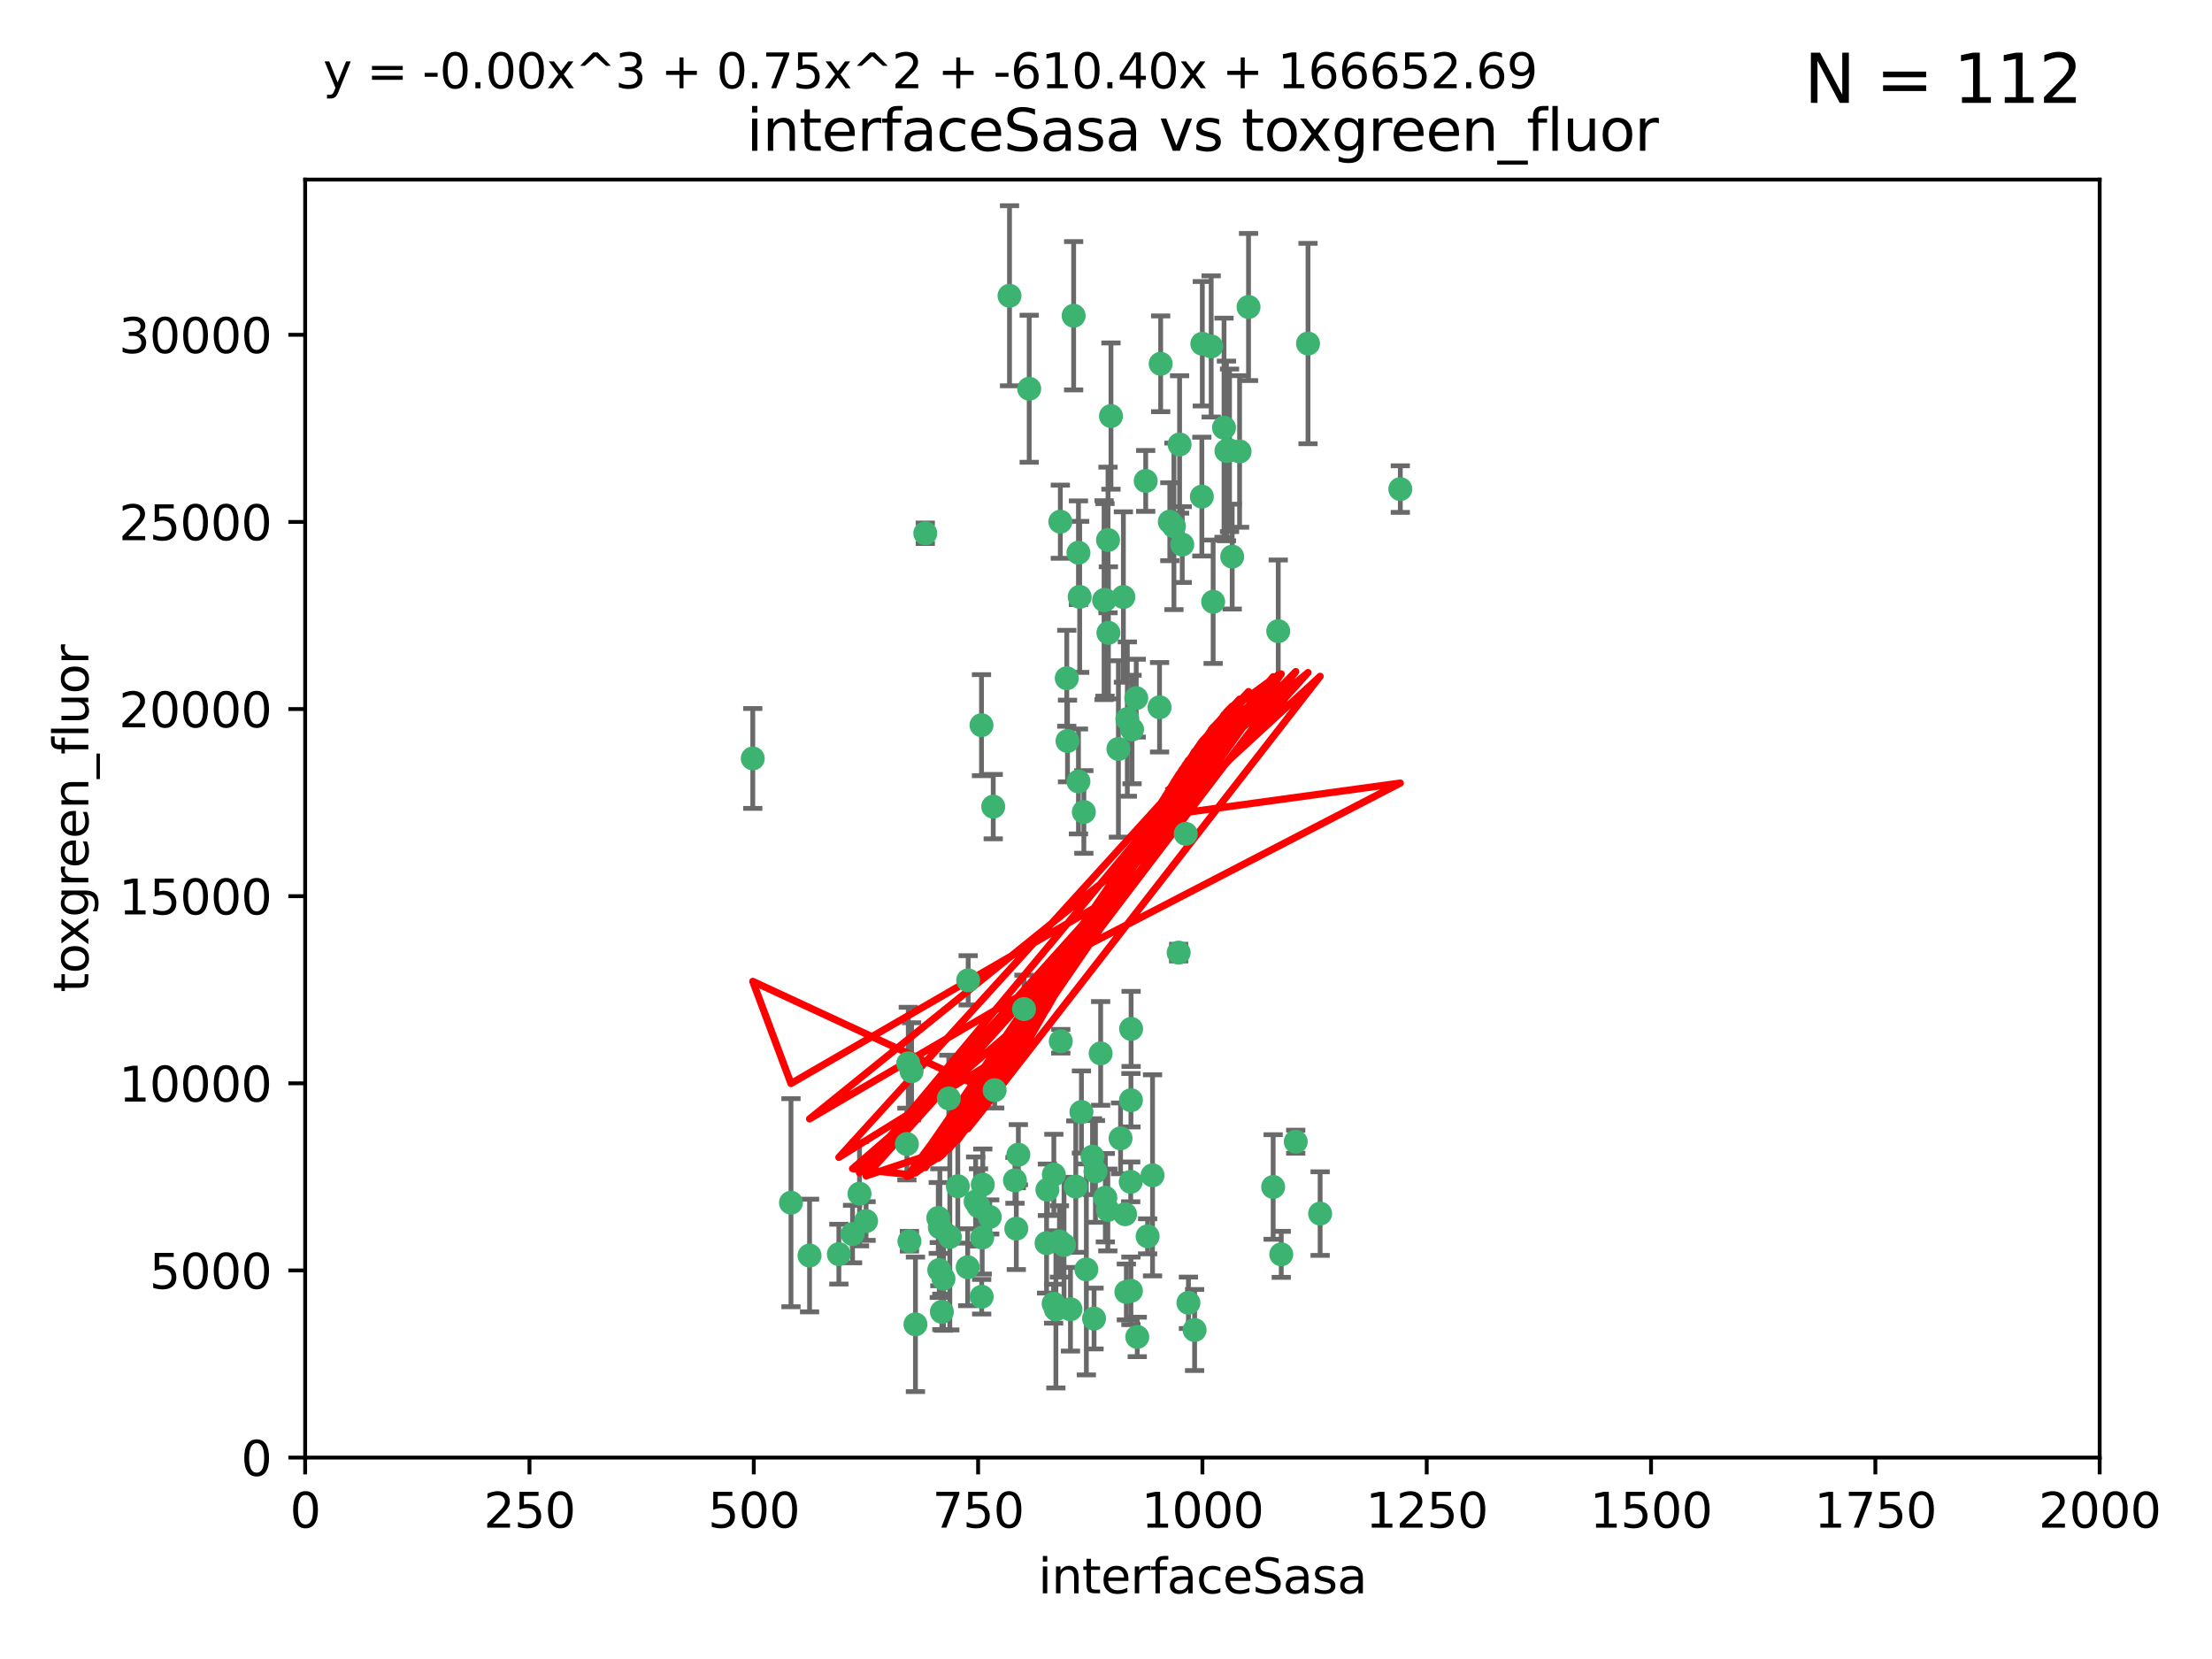<?xml version="1.0" encoding="utf-8" standalone="no"?>
<!DOCTYPE svg PUBLIC "-//W3C//DTD SVG 1.1//EN"
  "http://www.w3.org/Graphics/SVG/1.1/DTD/svg11.dtd">
<svg xmlns:xlink="http://www.w3.org/1999/xlink" width="460.8pt" height="345.6pt" viewBox="0 0 460.8 345.6" xmlns="http://www.w3.org/2000/svg" version="1.1">
 <defs>
  <style type="text/css">*{stroke-linejoin: round; stroke-linecap: butt}</style>
 </defs>
 <g id="figure_1">
  <g id="patch_1">
   <path d="M 0 345.6 
L 460.8 345.6 
L 460.8 0 
L 0 0 
z
" style="fill: #ffffff"/>
  </g>
  <g id="axes_1">
   <g id="patch_2">
    <path d="M 63.571 303.64 
L 437.4 303.64 
L 437.4 37.411 
L 63.571 37.411 
z
" style="fill: #ffffff"/>
   </g>
   <g id="PathCollection_1">
    <defs>
     <path id="mf4073e9d10" d="M 0 1.118 
C 0.297 1.118 0.581 1 0.791 0.791 
C 1 0.581 1.118 0.297 1.118 0 
C 1.118 -0.297 1 -0.581 0.791 -0.791 
C 0.581 -1 0.297 -1.118 0 -1.118 
C -0.297 -1.118 -0.581 -1 -0.791 -0.791 
C -1 -0.581 -1.118 -0.297 -1.118 0 
C -1.118 0.297 -1 0.581 -0.791 0.791 
C -0.581 1 -0.297 1.118 0 1.118 
z
" style="stroke: #3cb371"/>
    </defs>
    <g clip-path="url(#p9601238b65)">
     <use xlink:href="#mf4073e9d10" x="243.693" y="108.677" style="fill: #3cb371; stroke: #3cb371"/>
     <use xlink:href="#mf4073e9d10" x="272.484" y="71.562" style="fill: #3cb371; stroke: #3cb371"/>
     <use xlink:href="#mf4073e9d10" x="231.435" y="86.676" style="fill: #3cb371; stroke: #3cb371"/>
     <use xlink:href="#mf4073e9d10" x="266.28" y="131.48" style="fill: #3cb371; stroke: #3cb371"/>
     <use xlink:href="#mf4073e9d10" x="254.987" y="89.097" style="fill: #3cb371; stroke: #3cb371"/>
     <use xlink:href="#mf4073e9d10" x="220.886" y="108.676" style="fill: #3cb371; stroke: #3cb371"/>
     <use xlink:href="#mf4073e9d10" x="214.404" y="80.98" style="fill: #3cb371; stroke: #3cb371"/>
     <use xlink:href="#mf4073e9d10" x="174.75" y="261.259" style="fill: #3cb371; stroke: #3cb371"/>
     <use xlink:href="#mf4073e9d10" x="241.787" y="75.786" style="fill: #3cb371; stroke: #3cb371"/>
     <use xlink:href="#mf4073e9d10" x="252.721" y="125.356" style="fill: #3cb371; stroke: #3cb371"/>
     <use xlink:href="#mf4073e9d10" x="252.312" y="72.167" style="fill: #3cb371; stroke: #3cb371"/>
     <use xlink:href="#mf4073e9d10" x="258.229" y="94.046" style="fill: #3cb371; stroke: #3cb371"/>
     <use xlink:href="#mf4073e9d10" x="223.66" y="65.773" style="fill: #3cb371; stroke: #3cb371"/>
     <use xlink:href="#mf4073e9d10" x="232.987" y="156.019" style="fill: #3cb371; stroke: #3cb371"/>
     <use xlink:href="#mf4073e9d10" x="241.557" y="147.335" style="fill: #3cb371; stroke: #3cb371"/>
     <use xlink:href="#mf4073e9d10" x="230.194" y="124.965" style="fill: #3cb371; stroke: #3cb371"/>
     <use xlink:href="#mf4073e9d10" x="246.284" y="113.441" style="fill: #3cb371; stroke: #3cb371"/>
     <use xlink:href="#mf4073e9d10" x="255.489" y="93.933" style="fill: #3cb371; stroke: #3cb371"/>
     <use xlink:href="#mf4073e9d10" x="256.689" y="115.953" style="fill: #3cb371; stroke: #3cb371"/>
     <use xlink:href="#mf4073e9d10" x="244.553" y="109.646" style="fill: #3cb371; stroke: #3cb371"/>
     <use xlink:href="#mf4073e9d10" x="250.368" y="103.453" style="fill: #3cb371; stroke: #3cb371"/>
     <use xlink:href="#mf4073e9d10" x="229.286" y="219.448" style="fill: #3cb371; stroke: #3cb371"/>
     <use xlink:href="#mf4073e9d10" x="256.134" y="93.812" style="fill: #3cb371; stroke: #3cb371"/>
     <use xlink:href="#mf4073e9d10" x="234.02" y="124.367" style="fill: #3cb371; stroke: #3cb371"/>
     <use xlink:href="#mf4073e9d10" x="238.669" y="100.184" style="fill: #3cb371; stroke: #3cb371"/>
     <use xlink:href="#mf4073e9d10" x="245.731" y="92.588" style="fill: #3cb371; stroke: #3cb371"/>
     <use xlink:href="#mf4073e9d10" x="266.908" y="261.303" style="fill: #3cb371; stroke: #3cb371"/>
     <use xlink:href="#mf4073e9d10" x="222.381" y="154.361" style="fill: #3cb371; stroke: #3cb371"/>
     <use xlink:href="#mf4073e9d10" x="269.927" y="237.833" style="fill: #3cb371; stroke: #3cb371"/>
     <use xlink:href="#mf4073e9d10" x="240.095" y="244.844" style="fill: #3cb371; stroke: #3cb371"/>
     <use xlink:href="#mf4073e9d10" x="291.711" y="101.886" style="fill: #3cb371; stroke: #3cb371"/>
     <use xlink:href="#mf4073e9d10" x="224.916" y="124.337" style="fill: #3cb371; stroke: #3cb371"/>
     <use xlink:href="#mf4073e9d10" x="260.091" y="63.953" style="fill: #3cb371; stroke: #3cb371"/>
     <use xlink:href="#mf4073e9d10" x="250.465" y="71.61" style="fill: #3cb371; stroke: #3cb371"/>
     <use xlink:href="#mf4073e9d10" x="204.462" y="151.067" style="fill: #3cb371; stroke: #3cb371"/>
     <use xlink:href="#mf4073e9d10" x="201.688" y="204.22" style="fill: #3cb371; stroke: #3cb371"/>
     <use xlink:href="#mf4073e9d10" x="204.731" y="246.787" style="fill: #3cb371; stroke: #3cb371"/>
     <use xlink:href="#mf4073e9d10" x="228.204" y="244.026" style="fill: #3cb371; stroke: #3cb371"/>
     <use xlink:href="#mf4073e9d10" x="192.753" y="111.087" style="fill: #3cb371; stroke: #3cb371"/>
     <use xlink:href="#mf4073e9d10" x="222.228" y="141.297" style="fill: #3cb371; stroke: #3cb371"/>
     <use xlink:href="#mf4073e9d10" x="230.822" y="112.487" style="fill: #3cb371; stroke: #3cb371"/>
     <use xlink:href="#mf4073e9d10" x="210.301" y="61.614" style="fill: #3cb371; stroke: #3cb371"/>
     <use xlink:href="#mf4073e9d10" x="224.662" y="162.792" style="fill: #3cb371; stroke: #3cb371"/>
     <use xlink:href="#mf4073e9d10" x="204.503" y="270.13" style="fill: #3cb371; stroke: #3cb371"/>
     <use xlink:href="#mf4073e9d10" x="275.007" y="252.814" style="fill: #3cb371; stroke: #3cb371"/>
     <use xlink:href="#mf4073e9d10" x="236.699" y="145.439" style="fill: #3cb371; stroke: #3cb371"/>
     <use xlink:href="#mf4073e9d10" x="219.534" y="244.691" style="fill: #3cb371; stroke: #3cb371"/>
     <use xlink:href="#mf4073e9d10" x="265.222" y="247.267" style="fill: #3cb371; stroke: #3cb371"/>
     <use xlink:href="#mf4073e9d10" x="179.053" y="248.674" style="fill: #3cb371; stroke: #3cb371"/>
     <use xlink:href="#mf4073e9d10" x="230.901" y="131.829" style="fill: #3cb371; stroke: #3cb371"/>
     <use xlink:href="#mf4073e9d10" x="234.375" y="252.941" style="fill: #3cb371; stroke: #3cb371"/>
     <use xlink:href="#mf4073e9d10" x="221.654" y="259.35" style="fill: #3cb371; stroke: #3cb371"/>
     <use xlink:href="#mf4073e9d10" x="212.14" y="240.543" style="fill: #3cb371; stroke: #3cb371"/>
     <use xlink:href="#mf4073e9d10" x="239.071" y="257.545" style="fill: #3cb371; stroke: #3cb371"/>
     <use xlink:href="#mf4073e9d10" x="195.666" y="264.57" style="fill: #3cb371; stroke: #3cb371"/>
     <use xlink:href="#mf4073e9d10" x="206.91" y="168.036" style="fill: #3cb371; stroke: #3cb371"/>
     <use xlink:href="#mf4073e9d10" x="235.596" y="229.198" style="fill: #3cb371; stroke: #3cb371"/>
     <use xlink:href="#mf4073e9d10" x="247.573" y="271.4" style="fill: #3cb371; stroke: #3cb371"/>
     <use xlink:href="#mf4073e9d10" x="230.779" y="252.059" style="fill: #3cb371; stroke: #3cb371"/>
     <use xlink:href="#mf4073e9d10" x="224.106" y="247.195" style="fill: #3cb371; stroke: #3cb371"/>
     <use xlink:href="#mf4073e9d10" x="235.59" y="268.906" style="fill: #3cb371; stroke: #3cb371"/>
     <use xlink:href="#mf4073e9d10" x="220.703" y="258.613" style="fill: #3cb371; stroke: #3cb371"/>
     <use xlink:href="#mf4073e9d10" x="201.587" y="263.993" style="fill: #3cb371; stroke: #3cb371"/>
     <use xlink:href="#mf4073e9d10" x="224.662" y="115.142" style="fill: #3cb371; stroke: #3cb371"/>
     <use xlink:href="#mf4073e9d10" x="211.714" y="255.952" style="fill: #3cb371; stroke: #3cb371"/>
     <use xlink:href="#mf4073e9d10" x="236.912" y="278.508" style="fill: #3cb371; stroke: #3cb371"/>
     <use xlink:href="#mf4073e9d10" x="203.841" y="251.277" style="fill: #3cb371; stroke: #3cb371"/>
     <use xlink:href="#mf4073e9d10" x="219.488" y="271.584" style="fill: #3cb371; stroke: #3cb371"/>
     <use xlink:href="#mf4073e9d10" x="196.206" y="273.278" style="fill: #3cb371; stroke: #3cb371"/>
     <use xlink:href="#mf4073e9d10" x="189.211" y="221.508" style="fill: #3cb371; stroke: #3cb371"/>
     <use xlink:href="#mf4073e9d10" x="226.308" y="264.442" style="fill: #3cb371; stroke: #3cb371"/>
     <use xlink:href="#mf4073e9d10" x="188.922" y="238.323" style="fill: #3cb371; stroke: #3cb371"/>
     <use xlink:href="#mf4073e9d10" x="203.241" y="250.302" style="fill: #3cb371; stroke: #3cb371"/>
     <use xlink:href="#mf4073e9d10" x="233.433" y="237.139" style="fill: #3cb371; stroke: #3cb371"/>
     <use xlink:href="#mf4073e9d10" x="245.536" y="198.449" style="fill: #3cb371; stroke: #3cb371"/>
     <use xlink:href="#mf4073e9d10" x="196.546" y="266.371" style="fill: #3cb371; stroke: #3cb371"/>
     <use xlink:href="#mf4073e9d10" x="195.462" y="253.724" style="fill: #3cb371; stroke: #3cb371"/>
     <use xlink:href="#mf4073e9d10" x="206.181" y="253.509" style="fill: #3cb371; stroke: #3cb371"/>
     <use xlink:href="#mf4073e9d10" x="248.859" y="277.063" style="fill: #3cb371; stroke: #3cb371"/>
     <use xlink:href="#mf4073e9d10" x="220.981" y="216.908" style="fill: #3cb371; stroke: #3cb371"/>
     <use xlink:href="#mf4073e9d10" x="195.787" y="255.666" style="fill: #3cb371; stroke: #3cb371"/>
     <use xlink:href="#mf4073e9d10" x="213.318" y="210.208" style="fill: #3cb371; stroke: #3cb371"/>
     <use xlink:href="#mf4073e9d10" x="235.826" y="151.97" style="fill: #3cb371; stroke: #3cb371"/>
     <use xlink:href="#mf4073e9d10" x="189.452" y="258.565" style="fill: #3cb371; stroke: #3cb371"/>
     <use xlink:href="#mf4073e9d10" x="204.611" y="257.812" style="fill: #3cb371; stroke: #3cb371"/>
     <use xlink:href="#mf4073e9d10" x="218.192" y="247.85" style="fill: #3cb371; stroke: #3cb371"/>
     <use xlink:href="#mf4073e9d10" x="247.005" y="173.704" style="fill: #3cb371; stroke: #3cb371"/>
     <use xlink:href="#mf4073e9d10" x="229.998" y="125.024" style="fill: #3cb371; stroke: #3cb371"/>
     <use xlink:href="#mf4073e9d10" x="219.963" y="272.768" style="fill: #3cb371; stroke: #3cb371"/>
     <use xlink:href="#mf4073e9d10" x="177.602" y="257.076" style="fill: #3cb371; stroke: #3cb371"/>
     <use xlink:href="#mf4073e9d10" x="189.899" y="223.176" style="fill: #3cb371; stroke: #3cb371"/>
     <use xlink:href="#mf4073e9d10" x="227.589" y="240.958" style="fill: #3cb371; stroke: #3cb371"/>
     <use xlink:href="#mf4073e9d10" x="227.91" y="274.674" style="fill: #3cb371; stroke: #3cb371"/>
     <use xlink:href="#mf4073e9d10" x="180.421" y="254.362" style="fill: #3cb371; stroke: #3cb371"/>
     <use xlink:href="#mf4073e9d10" x="197.864" y="257.661" style="fill: #3cb371; stroke: #3cb371"/>
     <use xlink:href="#mf4073e9d10" x="190.705" y="275.887" style="fill: #3cb371; stroke: #3cb371"/>
     <use xlink:href="#mf4073e9d10" x="235.63" y="214.339" style="fill: #3cb371; stroke: #3cb371"/>
     <use xlink:href="#mf4073e9d10" x="234.846" y="149.795" style="fill: #3cb371; stroke: #3cb371"/>
     <use xlink:href="#mf4073e9d10" x="234.641" y="269.137" style="fill: #3cb371; stroke: #3cb371"/>
     <use xlink:href="#mf4073e9d10" x="168.647" y="261.551" style="fill: #3cb371; stroke: #3cb371"/>
     <use xlink:href="#mf4073e9d10" x="223" y="272.741" style="fill: #3cb371; stroke: #3cb371"/>
     <use xlink:href="#mf4073e9d10" x="225.284" y="231.646" style="fill: #3cb371; stroke: #3cb371"/>
     <use xlink:href="#mf4073e9d10" x="218.019" y="258.966" style="fill: #3cb371; stroke: #3cb371"/>
     <use xlink:href="#mf4073e9d10" x="225.785" y="169.147" style="fill: #3cb371; stroke: #3cb371"/>
     <use xlink:href="#mf4073e9d10" x="211.432" y="245.892" style="fill: #3cb371; stroke: #3cb371"/>
     <use xlink:href="#mf4073e9d10" x="199.529" y="247.114" style="fill: #3cb371; stroke: #3cb371"/>
     <use xlink:href="#mf4073e9d10" x="235.549" y="246.204" style="fill: #3cb371; stroke: #3cb371"/>
     <use xlink:href="#mf4073e9d10" x="197.651" y="228.828" style="fill: #3cb371; stroke: #3cb371"/>
     <use xlink:href="#mf4073e9d10" x="207.202" y="227.107" style="fill: #3cb371; stroke: #3cb371"/>
     <use xlink:href="#mf4073e9d10" x="156.817" y="157.999" style="fill: #3cb371; stroke: #3cb371"/>
     <use xlink:href="#mf4073e9d10" x="164.776" y="250.544" style="fill: #3cb371; stroke: #3cb371"/>
     <use xlink:href="#mf4073e9d10" x="230.263" y="249.505" style="fill: #3cb371; stroke: #3cb371"/>
    </g>
   </g>
   <g id="matplotlib.axis_1">
    <g id="xtick_1">
     <g id="line2d_1">
      <defs>
       <path id="m2200325618" d="M 0 0 
L 0 3.5 
" style="stroke: #000000; stroke-width: 0.8"/>
      </defs>
      <g>
       <use xlink:href="#m2200325618" x="63.571" y="303.64" style="stroke: #000000; stroke-width: 0.8"/>
      </g>
     </g>
     <g id="text_1">
      <!-- 0 -->
      <g transform="translate(60.39 318.238)scale(0.1 -0.1)">
       <defs>
        <path id="DejaVuSans-30" d="M 2034 4250 
Q 1547 4250 1301 3770 
Q 1056 3291 1056 2328 
Q 1056 1369 1301 889 
Q 1547 409 2034 409 
Q 2525 409 2770 889 
Q 3016 1369 3016 2328 
Q 3016 3291 2770 3770 
Q 2525 4250 2034 4250 
z
M 2034 4750 
Q 2819 4750 3233 4129 
Q 3647 3509 3647 2328 
Q 3647 1150 3233 529 
Q 2819 -91 2034 -91 
Q 1250 -91 836 529 
Q 422 1150 422 2328 
Q 422 3509 836 4129 
Q 1250 4750 2034 4750 
z
" transform="scale(0.016)"/>
       </defs>
       <use xlink:href="#DejaVuSans-30"/>
      </g>
     </g>
    </g>
    <g id="xtick_2">
     <g id="line2d_2">
      <g>
       <use xlink:href="#m2200325618" x="110.3" y="303.64" style="stroke: #000000; stroke-width: 0.8"/>
      </g>
     </g>
     <g id="text_2">
      <!-- 250 -->
      <g transform="translate(100.756 318.238)scale(0.1 -0.1)">
       <defs>
        <path id="DejaVuSans-32" d="M 1228 531 
L 3431 531 
L 3431 0 
L 469 0 
L 469 531 
Q 828 903 1448 1529 
Q 2069 2156 2228 2338 
Q 2531 2678 2651 2914 
Q 2772 3150 2772 3378 
Q 2772 3750 2511 3984 
Q 2250 4219 1831 4219 
Q 1534 4219 1204 4116 
Q 875 4013 500 3803 
L 500 4441 
Q 881 4594 1212 4672 
Q 1544 4750 1819 4750 
Q 2544 4750 2975 4387 
Q 3406 4025 3406 3419 
Q 3406 3131 3298 2873 
Q 3191 2616 2906 2266 
Q 2828 2175 2409 1742 
Q 1991 1309 1228 531 
z
" transform="scale(0.016)"/>
        <path id="DejaVuSans-35" d="M 691 4666 
L 3169 4666 
L 3169 4134 
L 1269 4134 
L 1269 2991 
Q 1406 3038 1543 3061 
Q 1681 3084 1819 3084 
Q 2600 3084 3056 2656 
Q 3513 2228 3513 1497 
Q 3513 744 3044 326 
Q 2575 -91 1722 -91 
Q 1428 -91 1123 -41 
Q 819 9 494 109 
L 494 744 
Q 775 591 1075 516 
Q 1375 441 1709 441 
Q 2250 441 2565 725 
Q 2881 1009 2881 1497 
Q 2881 1984 2565 2268 
Q 2250 2553 1709 2553 
Q 1456 2553 1204 2497 
Q 953 2441 691 2322 
L 691 4666 
z
" transform="scale(0.016)"/>
       </defs>
       <use xlink:href="#DejaVuSans-32"/>
       <use xlink:href="#DejaVuSans-35" x="63.623"/>
       <use xlink:href="#DejaVuSans-30" x="127.246"/>
      </g>
     </g>
    </g>
    <g id="xtick_3">
     <g id="line2d_3">
      <g>
       <use xlink:href="#m2200325618" x="157.028" y="303.64" style="stroke: #000000; stroke-width: 0.8"/>
      </g>
     </g>
     <g id="text_3">
      <!-- 500 -->
      <g transform="translate(147.485 318.238)scale(0.1 -0.1)">
       <use xlink:href="#DejaVuSans-35"/>
       <use xlink:href="#DejaVuSans-30" x="63.623"/>
       <use xlink:href="#DejaVuSans-30" x="127.246"/>
      </g>
     </g>
    </g>
    <g id="xtick_4">
     <g id="line2d_4">
      <g>
       <use xlink:href="#m2200325618" x="203.757" y="303.64" style="stroke: #000000; stroke-width: 0.8"/>
      </g>
     </g>
     <g id="text_4">
      <!-- 750 -->
      <g transform="translate(194.213 318.238)scale(0.1 -0.1)">
       <defs>
        <path id="DejaVuSans-37" d="M 525 4666 
L 3525 4666 
L 3525 4397 
L 1831 0 
L 1172 0 
L 2766 4134 
L 525 4134 
L 525 4666 
z
" transform="scale(0.016)"/>
       </defs>
       <use xlink:href="#DejaVuSans-37"/>
       <use xlink:href="#DejaVuSans-35" x="63.623"/>
       <use xlink:href="#DejaVuSans-30" x="127.246"/>
      </g>
     </g>
    </g>
    <g id="xtick_5">
     <g id="line2d_5">
      <g>
       <use xlink:href="#m2200325618" x="250.486" y="303.64" style="stroke: #000000; stroke-width: 0.8"/>
      </g>
     </g>
     <g id="text_5">
      <!-- 1000 -->
      <g transform="translate(237.761 318.238)scale(0.1 -0.1)">
       <defs>
        <path id="DejaVuSans-31" d="M 794 531 
L 1825 531 
L 1825 4091 
L 703 3866 
L 703 4441 
L 1819 4666 
L 2450 4666 
L 2450 531 
L 3481 531 
L 3481 0 
L 794 0 
L 794 531 
z
" transform="scale(0.016)"/>
       </defs>
       <use xlink:href="#DejaVuSans-31"/>
       <use xlink:href="#DejaVuSans-30" x="63.623"/>
       <use xlink:href="#DejaVuSans-30" x="127.246"/>
       <use xlink:href="#DejaVuSans-30" x="190.869"/>
      </g>
     </g>
    </g>
    <g id="xtick_6">
     <g id="line2d_6">
      <g>
       <use xlink:href="#m2200325618" x="297.214" y="303.64" style="stroke: #000000; stroke-width: 0.8"/>
      </g>
     </g>
     <g id="text_6">
      <!-- 1250 -->
      <g transform="translate(284.489 318.238)scale(0.1 -0.1)">
       <use xlink:href="#DejaVuSans-31"/>
       <use xlink:href="#DejaVuSans-32" x="63.623"/>
       <use xlink:href="#DejaVuSans-35" x="127.246"/>
       <use xlink:href="#DejaVuSans-30" x="190.869"/>
      </g>
     </g>
    </g>
    <g id="xtick_7">
     <g id="line2d_7">
      <g>
       <use xlink:href="#m2200325618" x="343.943" y="303.64" style="stroke: #000000; stroke-width: 0.8"/>
      </g>
     </g>
     <g id="text_7">
      <!-- 1500 -->
      <g transform="translate(331.218 318.238)scale(0.1 -0.1)">
       <use xlink:href="#DejaVuSans-31"/>
       <use xlink:href="#DejaVuSans-35" x="63.623"/>
       <use xlink:href="#DejaVuSans-30" x="127.246"/>
       <use xlink:href="#DejaVuSans-30" x="190.869"/>
      </g>
     </g>
    </g>
    <g id="xtick_8">
     <g id="line2d_8">
      <g>
       <use xlink:href="#m2200325618" x="390.671" y="303.64" style="stroke: #000000; stroke-width: 0.8"/>
      </g>
     </g>
     <g id="text_8">
      <!-- 1750 -->
      <g transform="translate(377.946 318.238)scale(0.1 -0.1)">
       <use xlink:href="#DejaVuSans-31"/>
       <use xlink:href="#DejaVuSans-37" x="63.623"/>
       <use xlink:href="#DejaVuSans-35" x="127.246"/>
       <use xlink:href="#DejaVuSans-30" x="190.869"/>
      </g>
     </g>
    </g>
    <g id="xtick_9">
     <g id="line2d_9">
      <g>
       <use xlink:href="#m2200325618" x="437.4" y="303.64" style="stroke: #000000; stroke-width: 0.8"/>
      </g>
     </g>
     <g id="text_9">
      <!-- 2000 -->
      <g transform="translate(424.675 318.238)scale(0.1 -0.1)">
       <use xlink:href="#DejaVuSans-32"/>
       <use xlink:href="#DejaVuSans-30" x="63.623"/>
       <use xlink:href="#DejaVuSans-30" x="127.246"/>
       <use xlink:href="#DejaVuSans-30" x="190.869"/>
      </g>
     </g>
    </g>
    <g id="text_10">
     <!-- interfaceSasa -->
     <g transform="translate(216.279 331.917)scale(0.1 -0.1)">
      <defs>
       <path id="DejaVuSans-69" d="M 603 3500 
L 1178 3500 
L 1178 0 
L 603 0 
L 603 3500 
z
M 603 4863 
L 1178 4863 
L 1178 4134 
L 603 4134 
L 603 4863 
z
" transform="scale(0.016)"/>
       <path id="DejaVuSans-6e" d="M 3513 2113 
L 3513 0 
L 2938 0 
L 2938 2094 
Q 2938 2591 2744 2837 
Q 2550 3084 2163 3084 
Q 1697 3084 1428 2787 
Q 1159 2491 1159 1978 
L 1159 0 
L 581 0 
L 581 3500 
L 1159 3500 
L 1159 2956 
Q 1366 3272 1645 3428 
Q 1925 3584 2291 3584 
Q 2894 3584 3203 3211 
Q 3513 2838 3513 2113 
z
" transform="scale(0.016)"/>
       <path id="DejaVuSans-74" d="M 1172 4494 
L 1172 3500 
L 2356 3500 
L 2356 3053 
L 1172 3053 
L 1172 1153 
Q 1172 725 1289 603 
Q 1406 481 1766 481 
L 2356 481 
L 2356 0 
L 1766 0 
Q 1100 0 847 248 
Q 594 497 594 1153 
L 594 3053 
L 172 3053 
L 172 3500 
L 594 3500 
L 594 4494 
L 1172 4494 
z
" transform="scale(0.016)"/>
       <path id="DejaVuSans-65" d="M 3597 1894 
L 3597 1613 
L 953 1613 
Q 991 1019 1311 708 
Q 1631 397 2203 397 
Q 2534 397 2845 478 
Q 3156 559 3463 722 
L 3463 178 
Q 3153 47 2828 -22 
Q 2503 -91 2169 -91 
Q 1331 -91 842 396 
Q 353 884 353 1716 
Q 353 2575 817 3079 
Q 1281 3584 2069 3584 
Q 2775 3584 3186 3129 
Q 3597 2675 3597 1894 
z
M 3022 2063 
Q 3016 2534 2758 2815 
Q 2500 3097 2075 3097 
Q 1594 3097 1305 2825 
Q 1016 2553 972 2059 
L 3022 2063 
z
" transform="scale(0.016)"/>
       <path id="DejaVuSans-72" d="M 2631 2963 
Q 2534 3019 2420 3045 
Q 2306 3072 2169 3072 
Q 1681 3072 1420 2755 
Q 1159 2438 1159 1844 
L 1159 0 
L 581 0 
L 581 3500 
L 1159 3500 
L 1159 2956 
Q 1341 3275 1631 3429 
Q 1922 3584 2338 3584 
Q 2397 3584 2469 3576 
Q 2541 3569 2628 3553 
L 2631 2963 
z
" transform="scale(0.016)"/>
       <path id="DejaVuSans-66" d="M 2375 4863 
L 2375 4384 
L 1825 4384 
Q 1516 4384 1395 4259 
Q 1275 4134 1275 3809 
L 1275 3500 
L 2222 3500 
L 2222 3053 
L 1275 3053 
L 1275 0 
L 697 0 
L 697 3053 
L 147 3053 
L 147 3500 
L 697 3500 
L 697 3744 
Q 697 4328 969 4595 
Q 1241 4863 1831 4863 
L 2375 4863 
z
" transform="scale(0.016)"/>
       <path id="DejaVuSans-61" d="M 2194 1759 
Q 1497 1759 1228 1600 
Q 959 1441 959 1056 
Q 959 750 1161 570 
Q 1363 391 1709 391 
Q 2188 391 2477 730 
Q 2766 1069 2766 1631 
L 2766 1759 
L 2194 1759 
z
M 3341 1997 
L 3341 0 
L 2766 0 
L 2766 531 
Q 2569 213 2275 61 
Q 1981 -91 1556 -91 
Q 1019 -91 701 211 
Q 384 513 384 1019 
Q 384 1609 779 1909 
Q 1175 2209 1959 2209 
L 2766 2209 
L 2766 2266 
Q 2766 2663 2505 2880 
Q 2244 3097 1772 3097 
Q 1472 3097 1187 3025 
Q 903 2953 641 2809 
L 641 3341 
Q 956 3463 1253 3523 
Q 1550 3584 1831 3584 
Q 2591 3584 2966 3190 
Q 3341 2797 3341 1997 
z
" transform="scale(0.016)"/>
       <path id="DejaVuSans-63" d="M 3122 3366 
L 3122 2828 
Q 2878 2963 2633 3030 
Q 2388 3097 2138 3097 
Q 1578 3097 1268 2742 
Q 959 2388 959 1747 
Q 959 1106 1268 751 
Q 1578 397 2138 397 
Q 2388 397 2633 464 
Q 2878 531 3122 666 
L 3122 134 
Q 2881 22 2623 -34 
Q 2366 -91 2075 -91 
Q 1284 -91 818 406 
Q 353 903 353 1747 
Q 353 2603 823 3093 
Q 1294 3584 2113 3584 
Q 2378 3584 2631 3529 
Q 2884 3475 3122 3366 
z
" transform="scale(0.016)"/>
       <path id="DejaVuSans-53" d="M 3425 4513 
L 3425 3897 
Q 3066 4069 2747 4153 
Q 2428 4238 2131 4238 
Q 1616 4238 1336 4038 
Q 1056 3838 1056 3469 
Q 1056 3159 1242 3001 
Q 1428 2844 1947 2747 
L 2328 2669 
Q 3034 2534 3370 2195 
Q 3706 1856 3706 1288 
Q 3706 609 3251 259 
Q 2797 -91 1919 -91 
Q 1588 -91 1214 -16 
Q 841 59 441 206 
L 441 856 
Q 825 641 1194 531 
Q 1563 422 1919 422 
Q 2459 422 2753 634 
Q 3047 847 3047 1241 
Q 3047 1584 2836 1778 
Q 2625 1972 2144 2069 
L 1759 2144 
Q 1053 2284 737 2584 
Q 422 2884 422 3419 
Q 422 4038 858 4394 
Q 1294 4750 2059 4750 
Q 2388 4750 2728 4690 
Q 3069 4631 3425 4513 
z
" transform="scale(0.016)"/>
       <path id="DejaVuSans-73" d="M 2834 3397 
L 2834 2853 
Q 2591 2978 2328 3040 
Q 2066 3103 1784 3103 
Q 1356 3103 1142 2972 
Q 928 2841 928 2578 
Q 928 2378 1081 2264 
Q 1234 2150 1697 2047 
L 1894 2003 
Q 2506 1872 2764 1633 
Q 3022 1394 3022 966 
Q 3022 478 2636 193 
Q 2250 -91 1575 -91 
Q 1294 -91 989 -36 
Q 684 19 347 128 
L 347 722 
Q 666 556 975 473 
Q 1284 391 1588 391 
Q 1994 391 2212 530 
Q 2431 669 2431 922 
Q 2431 1156 2273 1281 
Q 2116 1406 1581 1522 
L 1381 1569 
Q 847 1681 609 1914 
Q 372 2147 372 2553 
Q 372 3047 722 3315 
Q 1072 3584 1716 3584 
Q 2034 3584 2315 3537 
Q 2597 3491 2834 3397 
z
" transform="scale(0.016)"/>
      </defs>
      <use xlink:href="#DejaVuSans-69"/>
      <use xlink:href="#DejaVuSans-6e" x="27.783"/>
      <use xlink:href="#DejaVuSans-74" x="91.162"/>
      <use xlink:href="#DejaVuSans-65" x="130.371"/>
      <use xlink:href="#DejaVuSans-72" x="191.895"/>
      <use xlink:href="#DejaVuSans-66" x="233.008"/>
      <use xlink:href="#DejaVuSans-61" x="268.213"/>
      <use xlink:href="#DejaVuSans-63" x="329.492"/>
      <use xlink:href="#DejaVuSans-65" x="384.473"/>
      <use xlink:href="#DejaVuSans-53" x="445.996"/>
      <use xlink:href="#DejaVuSans-61" x="509.473"/>
      <use xlink:href="#DejaVuSans-73" x="570.752"/>
      <use xlink:href="#DejaVuSans-61" x="622.852"/>
     </g>
    </g>
   </g>
   <g id="matplotlib.axis_2">
    <g id="ytick_1">
     <g id="line2d_10">
      <defs>
       <path id="mcd2da10e04" d="M 0 0 
L -3.5 0 
" style="stroke: #000000; stroke-width: 0.8"/>
      </defs>
      <g>
       <use xlink:href="#mcd2da10e04" x="63.571" y="303.64" style="stroke: #000000; stroke-width: 0.8"/>
      </g>
     </g>
     <g id="text_11">
      <!-- 0 -->
      <g transform="translate(50.209 307.439)scale(0.1 -0.1)">
       <use xlink:href="#DejaVuSans-30"/>
      </g>
     </g>
    </g>
    <g id="ytick_2">
     <g id="line2d_11">
      <g>
       <use xlink:href="#mcd2da10e04" x="63.571" y="264.657" style="stroke: #000000; stroke-width: 0.8"/>
      </g>
     </g>
     <g id="text_12">
      <!-- 5000 -->
      <g transform="translate(31.121 268.457)scale(0.1 -0.1)">
       <use xlink:href="#DejaVuSans-35"/>
       <use xlink:href="#DejaVuSans-30" x="63.623"/>
       <use xlink:href="#DejaVuSans-30" x="127.246"/>
       <use xlink:href="#DejaVuSans-30" x="190.869"/>
      </g>
     </g>
    </g>
    <g id="ytick_3">
     <g id="line2d_12">
      <g>
       <use xlink:href="#mcd2da10e04" x="63.571" y="225.675" style="stroke: #000000; stroke-width: 0.8"/>
      </g>
     </g>
     <g id="text_13">
      <!-- 10000 -->
      <g transform="translate(24.759 229.474)scale(0.1 -0.1)">
       <use xlink:href="#DejaVuSans-31"/>
       <use xlink:href="#DejaVuSans-30" x="63.623"/>
       <use xlink:href="#DejaVuSans-30" x="127.246"/>
       <use xlink:href="#DejaVuSans-30" x="190.869"/>
       <use xlink:href="#DejaVuSans-30" x="254.492"/>
      </g>
     </g>
    </g>
    <g id="ytick_4">
     <g id="line2d_13">
      <g>
       <use xlink:href="#mcd2da10e04" x="63.571" y="186.692" style="stroke: #000000; stroke-width: 0.8"/>
      </g>
     </g>
     <g id="text_14">
      <!-- 15000 -->
      <g transform="translate(24.759 190.492)scale(0.1 -0.1)">
       <use xlink:href="#DejaVuSans-31"/>
       <use xlink:href="#DejaVuSans-35" x="63.623"/>
       <use xlink:href="#DejaVuSans-30" x="127.246"/>
       <use xlink:href="#DejaVuSans-30" x="190.869"/>
       <use xlink:href="#DejaVuSans-30" x="254.492"/>
      </g>
     </g>
    </g>
    <g id="ytick_5">
     <g id="line2d_14">
      <g>
       <use xlink:href="#mcd2da10e04" x="63.571" y="147.71" style="stroke: #000000; stroke-width: 0.8"/>
      </g>
     </g>
     <g id="text_15">
      <!-- 20000 -->
      <g transform="translate(24.759 151.509)scale(0.1 -0.1)">
       <use xlink:href="#DejaVuSans-32"/>
       <use xlink:href="#DejaVuSans-30" x="63.623"/>
       <use xlink:href="#DejaVuSans-30" x="127.246"/>
       <use xlink:href="#DejaVuSans-30" x="190.869"/>
       <use xlink:href="#DejaVuSans-30" x="254.492"/>
      </g>
     </g>
    </g>
    <g id="ytick_6">
     <g id="line2d_15">
      <g>
       <use xlink:href="#mcd2da10e04" x="63.571" y="108.727" style="stroke: #000000; stroke-width: 0.8"/>
      </g>
     </g>
     <g id="text_16">
      <!-- 25000 -->
      <g transform="translate(24.759 112.527)scale(0.1 -0.1)">
       <use xlink:href="#DejaVuSans-32"/>
       <use xlink:href="#DejaVuSans-35" x="63.623"/>
       <use xlink:href="#DejaVuSans-30" x="127.246"/>
       <use xlink:href="#DejaVuSans-30" x="190.869"/>
       <use xlink:href="#DejaVuSans-30" x="254.492"/>
      </g>
     </g>
    </g>
    <g id="ytick_7">
     <g id="line2d_16">
      <g>
       <use xlink:href="#mcd2da10e04" x="63.571" y="69.745" style="stroke: #000000; stroke-width: 0.8"/>
      </g>
     </g>
     <g id="text_17">
      <!-- 30000 -->
      <g transform="translate(24.759 73.544)scale(0.1 -0.1)">
       <defs>
        <path id="DejaVuSans-33" d="M 2597 2516 
Q 3050 2419 3304 2112 
Q 3559 1806 3559 1356 
Q 3559 666 3084 287 
Q 2609 -91 1734 -91 
Q 1441 -91 1130 -33 
Q 819 25 488 141 
L 488 750 
Q 750 597 1062 519 
Q 1375 441 1716 441 
Q 2309 441 2620 675 
Q 2931 909 2931 1356 
Q 2931 1769 2642 2001 
Q 2353 2234 1838 2234 
L 1294 2234 
L 1294 2753 
L 1863 2753 
Q 2328 2753 2575 2939 
Q 2822 3125 2822 3475 
Q 2822 3834 2567 4026 
Q 2313 4219 1838 4219 
Q 1578 4219 1281 4162 
Q 984 4106 628 3988 
L 628 4550 
Q 988 4650 1302 4700 
Q 1616 4750 1894 4750 
Q 2613 4750 3031 4423 
Q 3450 4097 3450 3541 
Q 3450 3153 3228 2886 
Q 3006 2619 2597 2516 
z
" transform="scale(0.016)"/>
       </defs>
       <use xlink:href="#DejaVuSans-33"/>
       <use xlink:href="#DejaVuSans-30" x="63.623"/>
       <use xlink:href="#DejaVuSans-30" x="127.246"/>
       <use xlink:href="#DejaVuSans-30" x="190.869"/>
       <use xlink:href="#DejaVuSans-30" x="254.492"/>
      </g>
     </g>
    </g>
    <g id="text_18">
     <!-- toxgreen_fluor -->
     <g transform="translate(18.401 206.72)rotate(-90)scale(0.1 -0.1)">
      <defs>
       <path id="DejaVuSans-6f" d="M 1959 3097 
Q 1497 3097 1228 2736 
Q 959 2375 959 1747 
Q 959 1119 1226 758 
Q 1494 397 1959 397 
Q 2419 397 2687 759 
Q 2956 1122 2956 1747 
Q 2956 2369 2687 2733 
Q 2419 3097 1959 3097 
z
M 1959 3584 
Q 2709 3584 3137 3096 
Q 3566 2609 3566 1747 
Q 3566 888 3137 398 
Q 2709 -91 1959 -91 
Q 1206 -91 779 398 
Q 353 888 353 1747 
Q 353 2609 779 3096 
Q 1206 3584 1959 3584 
z
" transform="scale(0.016)"/>
       <path id="DejaVuSans-78" d="M 3513 3500 
L 2247 1797 
L 3578 0 
L 2900 0 
L 1881 1375 
L 863 0 
L 184 0 
L 1544 1831 
L 300 3500 
L 978 3500 
L 1906 2253 
L 2834 3500 
L 3513 3500 
z
" transform="scale(0.016)"/>
       <path id="DejaVuSans-67" d="M 2906 1791 
Q 2906 2416 2648 2759 
Q 2391 3103 1925 3103 
Q 1463 3103 1205 2759 
Q 947 2416 947 1791 
Q 947 1169 1205 825 
Q 1463 481 1925 481 
Q 2391 481 2648 825 
Q 2906 1169 2906 1791 
z
M 3481 434 
Q 3481 -459 3084 -895 
Q 2688 -1331 1869 -1331 
Q 1566 -1331 1297 -1286 
Q 1028 -1241 775 -1147 
L 775 -588 
Q 1028 -725 1275 -790 
Q 1522 -856 1778 -856 
Q 2344 -856 2625 -561 
Q 2906 -266 2906 331 
L 2906 616 
Q 2728 306 2450 153 
Q 2172 0 1784 0 
Q 1141 0 747 490 
Q 353 981 353 1791 
Q 353 2603 747 3093 
Q 1141 3584 1784 3584 
Q 2172 3584 2450 3431 
Q 2728 3278 2906 2969 
L 2906 3500 
L 3481 3500 
L 3481 434 
z
" transform="scale(0.016)"/>
       <path id="DejaVuSans-5f" d="M 3263 -1063 
L 3263 -1509 
L -63 -1509 
L -63 -1063 
L 3263 -1063 
z
" transform="scale(0.016)"/>
       <path id="DejaVuSans-6c" d="M 603 4863 
L 1178 4863 
L 1178 0 
L 603 0 
L 603 4863 
z
" transform="scale(0.016)"/>
       <path id="DejaVuSans-75" d="M 544 1381 
L 544 3500 
L 1119 3500 
L 1119 1403 
Q 1119 906 1312 657 
Q 1506 409 1894 409 
Q 2359 409 2629 706 
Q 2900 1003 2900 1516 
L 2900 3500 
L 3475 3500 
L 3475 0 
L 2900 0 
L 2900 538 
Q 2691 219 2414 64 
Q 2138 -91 1772 -91 
Q 1169 -91 856 284 
Q 544 659 544 1381 
z
M 1991 3584 
L 1991 3584 
z
" transform="scale(0.016)"/>
      </defs>
      <use xlink:href="#DejaVuSans-74"/>
      <use xlink:href="#DejaVuSans-6f" x="39.209"/>
      <use xlink:href="#DejaVuSans-78" x="97.266"/>
      <use xlink:href="#DejaVuSans-67" x="156.445"/>
      <use xlink:href="#DejaVuSans-72" x="219.922"/>
      <use xlink:href="#DejaVuSans-65" x="258.785"/>
      <use xlink:href="#DejaVuSans-65" x="320.309"/>
      <use xlink:href="#DejaVuSans-6e" x="381.832"/>
      <use xlink:href="#DejaVuSans-5f" x="445.211"/>
      <use xlink:href="#DejaVuSans-66" x="495.211"/>
      <use xlink:href="#DejaVuSans-6c" x="530.416"/>
      <use xlink:href="#DejaVuSans-75" x="558.199"/>
      <use xlink:href="#DejaVuSans-6f" x="621.578"/>
      <use xlink:href="#DejaVuSans-72" x="682.76"/>
     </g>
    </g>
   </g>
   <g id="LineCollection_1">
    <path d="M 243.693 116.797 
L 243.693 100.557 
" clip-path="url(#p9601238b65)" style="fill: none; stroke: #696969"/>
    <path d="M 272.484 92.434 
L 272.484 50.691 
" clip-path="url(#p9601238b65)" style="fill: none; stroke: #696969"/>
    <path d="M 231.435 101.908 
L 231.435 71.444 
" clip-path="url(#p9601238b65)" style="fill: none; stroke: #696969"/>
    <path d="M 266.28 146.307 
L 266.28 116.654 
" clip-path="url(#p9601238b65)" style="fill: none; stroke: #696969"/>
    <path d="M 254.987 111.917 
L 254.987 66.277 
" clip-path="url(#p9601238b65)" style="fill: none; stroke: #696969"/>
    <path d="M 220.886 116.296 
L 220.886 101.057 
" clip-path="url(#p9601238b65)" style="fill: none; stroke: #696969"/>
    <path d="M 214.404 96.292 
L 214.404 65.668 
" clip-path="url(#p9601238b65)" style="fill: none; stroke: #696969"/>
    <path d="M 174.75 267.49 
L 174.75 255.028 
" clip-path="url(#p9601238b65)" style="fill: none; stroke: #696969"/>
    <path d="M 241.787 85.756 
L 241.787 65.815 
" clip-path="url(#p9601238b65)" style="fill: none; stroke: #696969"/>
    <path d="M 252.721 138.211 
L 252.721 112.501 
" clip-path="url(#p9601238b65)" style="fill: none; stroke: #696969"/>
    <path d="M 252.312 86.871 
L 252.312 57.463 
" clip-path="url(#p9601238b65)" style="fill: none; stroke: #696969"/>
    <path d="M 258.229 109.836 
L 258.229 78.257 
" clip-path="url(#p9601238b65)" style="fill: none; stroke: #696969"/>
    <path d="M 223.66 81.223 
L 223.66 50.323 
" clip-path="url(#p9601238b65)" style="fill: none; stroke: #696969"/>
    <path d="M 232.987 174.39 
L 232.987 137.647 
" clip-path="url(#p9601238b65)" style="fill: none; stroke: #696969"/>
    <path d="M 241.557 156.65 
L 241.557 138.02 
" clip-path="url(#p9601238b65)" style="fill: none; stroke: #696969"/>
    <path d="M 230.194 145.018 
L 230.194 104.912 
" clip-path="url(#p9601238b65)" style="fill: none; stroke: #696969"/>
    <path d="M 246.284 121.337 
L 246.284 105.546 
" clip-path="url(#p9601238b65)" style="fill: none; stroke: #696969"/>
    <path d="M 255.489 112.649 
L 255.489 75.218 
" clip-path="url(#p9601238b65)" style="fill: none; stroke: #696969"/>
    <path d="M 256.689 126.872 
L 256.689 105.035 
" clip-path="url(#p9601238b65)" style="fill: none; stroke: #696969"/>
    <path d="M 244.553 126.988 
L 244.553 92.305 
" clip-path="url(#p9601238b65)" style="fill: none; stroke: #696969"/>
    <path d="M 250.368 115.826 
L 250.368 91.08 
" clip-path="url(#p9601238b65)" style="fill: none; stroke: #696969"/>
    <path d="M 229.286 230.25 
L 229.286 208.646 
" clip-path="url(#p9601238b65)" style="fill: none; stroke: #696969"/>
    <path d="M 256.134 110.745 
L 256.134 76.878 
" clip-path="url(#p9601238b65)" style="fill: none; stroke: #696969"/>
    <path d="M 234.02 142.114 
L 234.02 106.621 
" clip-path="url(#p9601238b65)" style="fill: none; stroke: #696969"/>
    <path d="M 238.669 106.525 
L 238.669 93.844 
" clip-path="url(#p9601238b65)" style="fill: none; stroke: #696969"/>
    <path d="M 245.731 106.902 
L 245.731 78.274 
" clip-path="url(#p9601238b65)" style="fill: none; stroke: #696969"/>
    <path d="M 266.908 266.097 
L 266.908 256.51 
" clip-path="url(#p9601238b65)" style="fill: none; stroke: #696969"/>
    <path d="M 222.381 162.872 
L 222.381 145.85 
" clip-path="url(#p9601238b65)" style="fill: none; stroke: #696969"/>
    <path d="M 269.927 240.234 
L 269.927 235.431 
" clip-path="url(#p9601238b65)" style="fill: none; stroke: #696969"/>
    <path d="M 240.095 265.789 
L 240.095 223.9 
" clip-path="url(#p9601238b65)" style="fill: none; stroke: #696969"/>
    <path d="M 291.711 106.741 
L 291.711 97.032 
" clip-path="url(#p9601238b65)" style="fill: none; stroke: #696969"/>
    <path d="M 224.916 140.07 
L 224.916 108.604 
" clip-path="url(#p9601238b65)" style="fill: none; stroke: #696969"/>
    <path d="M 260.091 79.275 
L 260.091 48.63 
" clip-path="url(#p9601238b65)" style="fill: none; stroke: #696969"/>
    <path d="M 250.465 84.576 
L 250.465 58.645 
" clip-path="url(#p9601238b65)" style="fill: none; stroke: #696969"/>
    <path d="M 204.462 161.588 
L 204.462 140.547 
" clip-path="url(#p9601238b65)" style="fill: none; stroke: #696969"/>
    <path d="M 201.688 209.352 
L 201.688 199.087 
" clip-path="url(#p9601238b65)" style="fill: none; stroke: #696969"/>
    <path d="M 204.731 254.215 
L 204.731 239.358 
" clip-path="url(#p9601238b65)" style="fill: none; stroke: #696969"/>
    <path d="M 228.204 254.626 
L 228.204 233.426 
" clip-path="url(#p9601238b65)" style="fill: none; stroke: #696969"/>
    <path d="M 192.753 113.226 
L 192.753 108.949 
" clip-path="url(#p9601238b65)" style="fill: none; stroke: #696969"/>
    <path d="M 222.228 151.291 
L 222.228 131.303 
" clip-path="url(#p9601238b65)" style="fill: none; stroke: #696969"/>
    <path d="M 230.822 127.655 
L 230.822 97.319 
" clip-path="url(#p9601238b65)" style="fill: none; stroke: #696969"/>
    <path d="M 210.301 80.373 
L 210.301 42.855 
" clip-path="url(#p9601238b65)" style="fill: none; stroke: #696969"/>
    <path d="M 224.662 173.718 
L 224.662 151.865 
" clip-path="url(#p9601238b65)" style="fill: none; stroke: #696969"/>
    <path d="M 204.503 273.73 
L 204.503 266.53 
" clip-path="url(#p9601238b65)" style="fill: none; stroke: #696969"/>
    <path d="M 275.007 261.522 
L 275.007 244.105 
" clip-path="url(#p9601238b65)" style="fill: none; stroke: #696969"/>
    <path d="M 236.699 153.546 
L 236.699 137.331 
" clip-path="url(#p9601238b65)" style="fill: none; stroke: #696969"/>
    <path d="M 219.534 253.088 
L 219.534 236.294 
" clip-path="url(#p9601238b65)" style="fill: none; stroke: #696969"/>
    <path d="M 265.222 258.157 
L 265.222 236.377 
" clip-path="url(#p9601238b65)" style="fill: none; stroke: #696969"/>
    <path d="M 179.053 259.535 
L 179.053 237.813 
" clip-path="url(#p9601238b65)" style="fill: none; stroke: #696969"/>
    <path d="M 230.901 145.591 
L 230.901 118.067 
" clip-path="url(#p9601238b65)" style="fill: none; stroke: #696969"/>
    <path d="M 234.375 253.603 
L 234.375 252.279 
" clip-path="url(#p9601238b65)" style="fill: none; stroke: #696969"/>
    <path d="M 221.654 273.451 
L 221.654 245.249 
" clip-path="url(#p9601238b65)" style="fill: none; stroke: #696969"/>
    <path d="M 212.14 246.81 
L 212.14 234.275 
" clip-path="url(#p9601238b65)" style="fill: none; stroke: #696969"/>
    <path d="M 239.071 261.193 
L 239.071 253.898 
" clip-path="url(#p9601238b65)" style="fill: none; stroke: #696969"/>
    <path d="M 195.666 270.294 
L 195.666 258.847 
" clip-path="url(#p9601238b65)" style="fill: none; stroke: #696969"/>
    <path d="M 206.91 174.742 
L 206.91 161.329 
" clip-path="url(#p9601238b65)" style="fill: none; stroke: #696969"/>
    <path d="M 235.596 234.763 
L 235.596 223.632 
" clip-path="url(#p9601238b65)" style="fill: none; stroke: #696969"/>
    <path d="M 247.573 276.759 
L 247.573 266.041 
" clip-path="url(#p9601238b65)" style="fill: none; stroke: #696969"/>
    <path d="M 230.779 260.585 
L 230.779 243.534 
" clip-path="url(#p9601238b65)" style="fill: none; stroke: #696969"/>
    <path d="M 224.106 260.88 
L 224.106 233.51 
" clip-path="url(#p9601238b65)" style="fill: none; stroke: #696969"/>
    <path d="M 235.59 275.94 
L 235.59 261.871 
" clip-path="url(#p9601238b65)" style="fill: none; stroke: #696969"/>
    <path d="M 220.703 266.044 
L 220.703 251.182 
" clip-path="url(#p9601238b65)" style="fill: none; stroke: #696969"/>
    <path d="M 201.587 272.003 
L 201.587 255.982 
" clip-path="url(#p9601238b65)" style="fill: none; stroke: #696969"/>
    <path d="M 224.662 125.941 
L 224.662 104.342 
" clip-path="url(#p9601238b65)" style="fill: none; stroke: #696969"/>
    <path d="M 211.714 264.468 
L 211.714 247.435 
" clip-path="url(#p9601238b65)" style="fill: none; stroke: #696969"/>
    <path d="M 236.912 282.62 
L 236.912 274.397 
" clip-path="url(#p9601238b65)" style="fill: none; stroke: #696969"/>
    <path d="M 203.841 259.072 
L 203.841 243.481 
" clip-path="url(#p9601238b65)" style="fill: none; stroke: #696969"/>
    <path d="M 219.488 275.64 
L 219.488 267.529 
" clip-path="url(#p9601238b65)" style="fill: none; stroke: #696969"/>
    <path d="M 196.206 276.97 
L 196.206 269.585 
" clip-path="url(#p9601238b65)" style="fill: none; stroke: #696969"/>
    <path d="M 189.211 233.182 
L 189.211 209.833 
" clip-path="url(#p9601238b65)" style="fill: none; stroke: #696969"/>
    <path d="M 226.308 286.412 
L 226.308 242.472 
" clip-path="url(#p9601238b65)" style="fill: none; stroke: #696969"/>
    <path d="M 188.922 245.797 
L 188.922 230.849 
" clip-path="url(#p9601238b65)" style="fill: none; stroke: #696969"/>
    <path d="M 203.241 259.588 
L 203.241 241.016 
" clip-path="url(#p9601238b65)" style="fill: none; stroke: #696969"/>
    <path d="M 233.433 244.511 
L 233.433 229.768 
" clip-path="url(#p9601238b65)" style="fill: none; stroke: #696969"/>
    <path d="M 245.536 200.192 
L 245.536 196.706 
" clip-path="url(#p9601238b65)" style="fill: none; stroke: #696969"/>
    <path d="M 196.546 277.129 
L 196.546 255.613 
" clip-path="url(#p9601238b65)" style="fill: none; stroke: #696969"/>
    <path d="M 195.462 261.105 
L 195.462 246.342 
" clip-path="url(#p9601238b65)" style="fill: none; stroke: #696969"/>
    <path d="M 206.181 257.063 
L 206.181 249.955 
" clip-path="url(#p9601238b65)" style="fill: none; stroke: #696969"/>
    <path d="M 248.859 285.505 
L 248.859 268.621 
" clip-path="url(#p9601238b65)" style="fill: none; stroke: #696969"/>
    <path d="M 220.981 219.374 
L 220.981 214.442 
" clip-path="url(#p9601238b65)" style="fill: none; stroke: #696969"/>
    <path d="M 195.787 267.849 
L 195.787 243.483 
" clip-path="url(#p9601238b65)" style="fill: none; stroke: #696969"/>
    <path d="M 213.318 217.272 
L 213.318 203.144 
" clip-path="url(#p9601238b65)" style="fill: none; stroke: #696969"/>
    <path d="M 235.826 163.271 
L 235.826 140.669 
" clip-path="url(#p9601238b65)" style="fill: none; stroke: #696969"/>
    <path d="M 189.452 260.625 
L 189.452 256.505 
" clip-path="url(#p9601238b65)" style="fill: none; stroke: #696969"/>
    <path d="M 204.611 265.41 
L 204.611 250.214 
" clip-path="url(#p9601238b65)" style="fill: none; stroke: #696969"/>
    <path d="M 218.192 253.211 
L 218.192 242.49 
" clip-path="url(#p9601238b65)" style="fill: none; stroke: #696969"/>
    <path d="M 247.005 174.431 
L 247.005 172.978 
" clip-path="url(#p9601238b65)" style="fill: none; stroke: #696969"/>
    <path d="M 229.998 145.735 
L 229.998 104.312 
" clip-path="url(#p9601238b65)" style="fill: none; stroke: #696969"/>
    <path d="M 219.963 289.135 
L 219.963 256.401 
" clip-path="url(#p9601238b65)" style="fill: none; stroke: #696969"/>
    <path d="M 177.602 263.063 
L 177.602 251.09 
" clip-path="url(#p9601238b65)" style="fill: none; stroke: #696969"/>
    <path d="M 189.899 233.292 
L 189.899 213.059 
" clip-path="url(#p9601238b65)" style="fill: none; stroke: #696969"/>
    <path d="M 227.589 248.861 
L 227.589 233.054 
" clip-path="url(#p9601238b65)" style="fill: none; stroke: #696969"/>
    <path d="M 227.91 281.008 
L 227.91 268.341 
" clip-path="url(#p9601238b65)" style="fill: none; stroke: #696969"/>
    <path d="M 180.421 258.391 
L 180.421 250.333 
" clip-path="url(#p9601238b65)" style="fill: none; stroke: #696969"/>
    <path d="M 197.864 277.044 
L 197.864 238.278 
" clip-path="url(#p9601238b65)" style="fill: none; stroke: #696969"/>
    <path d="M 190.705 289.896 
L 190.705 261.877 
" clip-path="url(#p9601238b65)" style="fill: none; stroke: #696969"/>
    <path d="M 235.63 222.158 
L 235.63 206.52 
" clip-path="url(#p9601238b65)" style="fill: none; stroke: #696969"/>
    <path d="M 234.846 165.867 
L 234.846 133.723 
" clip-path="url(#p9601238b65)" style="fill: none; stroke: #696969"/>
    <path d="M 234.641 274.956 
L 234.641 263.317 
" clip-path="url(#p9601238b65)" style="fill: none; stroke: #696969"/>
    <path d="M 168.647 273.286 
L 168.647 249.816 
" clip-path="url(#p9601238b65)" style="fill: none; stroke: #696969"/>
    <path d="M 223 281.454 
L 223 264.027 
" clip-path="url(#p9601238b65)" style="fill: none; stroke: #696969"/>
    <path d="M 225.284 240.199 
L 225.284 223.093 
" clip-path="url(#p9601238b65)" style="fill: none; stroke: #696969"/>
    <path d="M 218.019 269.373 
L 218.019 248.559 
" clip-path="url(#p9601238b65)" style="fill: none; stroke: #696969"/>
    <path d="M 225.785 177.757 
L 225.785 160.538 
" clip-path="url(#p9601238b65)" style="fill: none; stroke: #696969"/>
    <path d="M 211.432 250.663 
L 211.432 241.12 
" clip-path="url(#p9601238b65)" style="fill: none; stroke: #696969"/>
    <path d="M 199.529 258.965 
L 199.529 235.264 
" clip-path="url(#p9601238b65)" style="fill: none; stroke: #696969"/>
    <path d="M 235.549 250.348 
L 235.549 242.06 
" clip-path="url(#p9601238b65)" style="fill: none; stroke: #696969"/>
    <path d="M 197.651 237.837 
L 197.651 219.82 
" clip-path="url(#p9601238b65)" style="fill: none; stroke: #696969"/>
    <path d="M 207.202 230.811 
L 207.202 223.403 
" clip-path="url(#p9601238b65)" style="fill: none; stroke: #696969"/>
    <path d="M 156.817 168.403 
L 156.817 147.594 
" clip-path="url(#p9601238b65)" style="fill: none; stroke: #696969"/>
    <path d="M 164.776 272.215 
L 164.776 228.872 
" clip-path="url(#p9601238b65)" style="fill: none; stroke: #696969"/>
    <path d="M 230.263 258.71 
L 230.263 240.299 
" clip-path="url(#p9601238b65)" style="fill: none; stroke: #696969"/>
   </g>
   <g id="line2d_17">
    <defs>
     <path id="m91e3529d21" d="M 2 0 
L -2 -0 
" style="stroke: #696969"/>
    </defs>
    <g clip-path="url(#p9601238b65)">
     <use xlink:href="#m91e3529d21" x="243.693" y="116.797" style="fill: #696969; stroke: #696969"/>
     <use xlink:href="#m91e3529d21" x="272.484" y="92.434" style="fill: #696969; stroke: #696969"/>
     <use xlink:href="#m91e3529d21" x="231.435" y="101.908" style="fill: #696969; stroke: #696969"/>
     <use xlink:href="#m91e3529d21" x="266.28" y="146.307" style="fill: #696969; stroke: #696969"/>
     <use xlink:href="#m91e3529d21" x="254.987" y="111.917" style="fill: #696969; stroke: #696969"/>
     <use xlink:href="#m91e3529d21" x="220.886" y="116.296" style="fill: #696969; stroke: #696969"/>
     <use xlink:href="#m91e3529d21" x="214.404" y="96.292" style="fill: #696969; stroke: #696969"/>
     <use xlink:href="#m91e3529d21" x="174.75" y="267.49" style="fill: #696969; stroke: #696969"/>
     <use xlink:href="#m91e3529d21" x="241.787" y="85.756" style="fill: #696969; stroke: #696969"/>
     <use xlink:href="#m91e3529d21" x="252.721" y="138.211" style="fill: #696969; stroke: #696969"/>
     <use xlink:href="#m91e3529d21" x="252.312" y="86.871" style="fill: #696969; stroke: #696969"/>
     <use xlink:href="#m91e3529d21" x="258.229" y="109.836" style="fill: #696969; stroke: #696969"/>
     <use xlink:href="#m91e3529d21" x="223.66" y="81.223" style="fill: #696969; stroke: #696969"/>
     <use xlink:href="#m91e3529d21" x="232.987" y="174.39" style="fill: #696969; stroke: #696969"/>
     <use xlink:href="#m91e3529d21" x="241.557" y="156.65" style="fill: #696969; stroke: #696969"/>
     <use xlink:href="#m91e3529d21" x="230.194" y="145.018" style="fill: #696969; stroke: #696969"/>
     <use xlink:href="#m91e3529d21" x="246.284" y="121.337" style="fill: #696969; stroke: #696969"/>
     <use xlink:href="#m91e3529d21" x="255.489" y="112.649" style="fill: #696969; stroke: #696969"/>
     <use xlink:href="#m91e3529d21" x="256.689" y="126.872" style="fill: #696969; stroke: #696969"/>
     <use xlink:href="#m91e3529d21" x="244.553" y="126.988" style="fill: #696969; stroke: #696969"/>
     <use xlink:href="#m91e3529d21" x="250.368" y="115.826" style="fill: #696969; stroke: #696969"/>
     <use xlink:href="#m91e3529d21" x="229.286" y="230.25" style="fill: #696969; stroke: #696969"/>
     <use xlink:href="#m91e3529d21" x="256.134" y="110.745" style="fill: #696969; stroke: #696969"/>
     <use xlink:href="#m91e3529d21" x="234.02" y="142.114" style="fill: #696969; stroke: #696969"/>
     <use xlink:href="#m91e3529d21" x="238.669" y="106.525" style="fill: #696969; stroke: #696969"/>
     <use xlink:href="#m91e3529d21" x="245.731" y="106.902" style="fill: #696969; stroke: #696969"/>
     <use xlink:href="#m91e3529d21" x="266.908" y="266.097" style="fill: #696969; stroke: #696969"/>
     <use xlink:href="#m91e3529d21" x="222.381" y="162.872" style="fill: #696969; stroke: #696969"/>
     <use xlink:href="#m91e3529d21" x="269.927" y="240.234" style="fill: #696969; stroke: #696969"/>
     <use xlink:href="#m91e3529d21" x="240.095" y="265.789" style="fill: #696969; stroke: #696969"/>
     <use xlink:href="#m91e3529d21" x="291.711" y="106.741" style="fill: #696969; stroke: #696969"/>
     <use xlink:href="#m91e3529d21" x="224.916" y="140.07" style="fill: #696969; stroke: #696969"/>
     <use xlink:href="#m91e3529d21" x="260.091" y="79.275" style="fill: #696969; stroke: #696969"/>
     <use xlink:href="#m91e3529d21" x="250.465" y="84.576" style="fill: #696969; stroke: #696969"/>
     <use xlink:href="#m91e3529d21" x="204.462" y="161.588" style="fill: #696969; stroke: #696969"/>
     <use xlink:href="#m91e3529d21" x="201.688" y="209.352" style="fill: #696969; stroke: #696969"/>
     <use xlink:href="#m91e3529d21" x="204.731" y="254.215" style="fill: #696969; stroke: #696969"/>
     <use xlink:href="#m91e3529d21" x="228.204" y="254.626" style="fill: #696969; stroke: #696969"/>
     <use xlink:href="#m91e3529d21" x="192.753" y="113.226" style="fill: #696969; stroke: #696969"/>
     <use xlink:href="#m91e3529d21" x="222.228" y="151.291" style="fill: #696969; stroke: #696969"/>
     <use xlink:href="#m91e3529d21" x="230.822" y="127.655" style="fill: #696969; stroke: #696969"/>
     <use xlink:href="#m91e3529d21" x="210.301" y="80.373" style="fill: #696969; stroke: #696969"/>
     <use xlink:href="#m91e3529d21" x="224.662" y="173.718" style="fill: #696969; stroke: #696969"/>
     <use xlink:href="#m91e3529d21" x="204.503" y="273.73" style="fill: #696969; stroke: #696969"/>
     <use xlink:href="#m91e3529d21" x="275.007" y="261.522" style="fill: #696969; stroke: #696969"/>
     <use xlink:href="#m91e3529d21" x="236.699" y="153.546" style="fill: #696969; stroke: #696969"/>
     <use xlink:href="#m91e3529d21" x="219.534" y="253.088" style="fill: #696969; stroke: #696969"/>
     <use xlink:href="#m91e3529d21" x="265.222" y="258.157" style="fill: #696969; stroke: #696969"/>
     <use xlink:href="#m91e3529d21" x="179.053" y="259.535" style="fill: #696969; stroke: #696969"/>
     <use xlink:href="#m91e3529d21" x="230.901" y="145.591" style="fill: #696969; stroke: #696969"/>
     <use xlink:href="#m91e3529d21" x="234.375" y="253.603" style="fill: #696969; stroke: #696969"/>
     <use xlink:href="#m91e3529d21" x="221.654" y="273.451" style="fill: #696969; stroke: #696969"/>
     <use xlink:href="#m91e3529d21" x="212.14" y="246.81" style="fill: #696969; stroke: #696969"/>
     <use xlink:href="#m91e3529d21" x="239.071" y="261.193" style="fill: #696969; stroke: #696969"/>
     <use xlink:href="#m91e3529d21" x="195.666" y="270.294" style="fill: #696969; stroke: #696969"/>
     <use xlink:href="#m91e3529d21" x="206.91" y="174.742" style="fill: #696969; stroke: #696969"/>
     <use xlink:href="#m91e3529d21" x="235.596" y="234.763" style="fill: #696969; stroke: #696969"/>
     <use xlink:href="#m91e3529d21" x="247.573" y="276.759" style="fill: #696969; stroke: #696969"/>
     <use xlink:href="#m91e3529d21" x="230.779" y="260.585" style="fill: #696969; stroke: #696969"/>
     <use xlink:href="#m91e3529d21" x="224.106" y="260.88" style="fill: #696969; stroke: #696969"/>
     <use xlink:href="#m91e3529d21" x="235.59" y="275.94" style="fill: #696969; stroke: #696969"/>
     <use xlink:href="#m91e3529d21" x="220.703" y="266.044" style="fill: #696969; stroke: #696969"/>
     <use xlink:href="#m91e3529d21" x="201.587" y="272.003" style="fill: #696969; stroke: #696969"/>
     <use xlink:href="#m91e3529d21" x="224.662" y="125.941" style="fill: #696969; stroke: #696969"/>
     <use xlink:href="#m91e3529d21" x="211.714" y="264.468" style="fill: #696969; stroke: #696969"/>
     <use xlink:href="#m91e3529d21" x="236.912" y="282.62" style="fill: #696969; stroke: #696969"/>
     <use xlink:href="#m91e3529d21" x="203.841" y="259.072" style="fill: #696969; stroke: #696969"/>
     <use xlink:href="#m91e3529d21" x="219.488" y="275.64" style="fill: #696969; stroke: #696969"/>
     <use xlink:href="#m91e3529d21" x="196.206" y="276.97" style="fill: #696969; stroke: #696969"/>
     <use xlink:href="#m91e3529d21" x="189.211" y="233.182" style="fill: #696969; stroke: #696969"/>
     <use xlink:href="#m91e3529d21" x="226.308" y="286.412" style="fill: #696969; stroke: #696969"/>
     <use xlink:href="#m91e3529d21" x="188.922" y="245.797" style="fill: #696969; stroke: #696969"/>
     <use xlink:href="#m91e3529d21" x="203.241" y="259.588" style="fill: #696969; stroke: #696969"/>
     <use xlink:href="#m91e3529d21" x="233.433" y="244.511" style="fill: #696969; stroke: #696969"/>
     <use xlink:href="#m91e3529d21" x="245.536" y="200.192" style="fill: #696969; stroke: #696969"/>
     <use xlink:href="#m91e3529d21" x="196.546" y="277.129" style="fill: #696969; stroke: #696969"/>
     <use xlink:href="#m91e3529d21" x="195.462" y="261.105" style="fill: #696969; stroke: #696969"/>
     <use xlink:href="#m91e3529d21" x="206.181" y="257.063" style="fill: #696969; stroke: #696969"/>
     <use xlink:href="#m91e3529d21" x="248.859" y="285.505" style="fill: #696969; stroke: #696969"/>
     <use xlink:href="#m91e3529d21" x="220.981" y="219.374" style="fill: #696969; stroke: #696969"/>
     <use xlink:href="#m91e3529d21" x="195.787" y="267.849" style="fill: #696969; stroke: #696969"/>
     <use xlink:href="#m91e3529d21" x="213.318" y="217.272" style="fill: #696969; stroke: #696969"/>
     <use xlink:href="#m91e3529d21" x="235.826" y="163.271" style="fill: #696969; stroke: #696969"/>
     <use xlink:href="#m91e3529d21" x="189.452" y="260.625" style="fill: #696969; stroke: #696969"/>
     <use xlink:href="#m91e3529d21" x="204.611" y="265.41" style="fill: #696969; stroke: #696969"/>
     <use xlink:href="#m91e3529d21" x="218.192" y="253.211" style="fill: #696969; stroke: #696969"/>
     <use xlink:href="#m91e3529d21" x="247.005" y="174.431" style="fill: #696969; stroke: #696969"/>
     <use xlink:href="#m91e3529d21" x="229.998" y="145.735" style="fill: #696969; stroke: #696969"/>
     <use xlink:href="#m91e3529d21" x="219.963" y="289.135" style="fill: #696969; stroke: #696969"/>
     <use xlink:href="#m91e3529d21" x="177.602" y="263.063" style="fill: #696969; stroke: #696969"/>
     <use xlink:href="#m91e3529d21" x="189.899" y="233.292" style="fill: #696969; stroke: #696969"/>
     <use xlink:href="#m91e3529d21" x="227.589" y="248.861" style="fill: #696969; stroke: #696969"/>
     <use xlink:href="#m91e3529d21" x="227.91" y="281.008" style="fill: #696969; stroke: #696969"/>
     <use xlink:href="#m91e3529d21" x="180.421" y="258.391" style="fill: #696969; stroke: #696969"/>
     <use xlink:href="#m91e3529d21" x="197.864" y="277.044" style="fill: #696969; stroke: #696969"/>
     <use xlink:href="#m91e3529d21" x="190.705" y="289.896" style="fill: #696969; stroke: #696969"/>
     <use xlink:href="#m91e3529d21" x="235.63" y="222.158" style="fill: #696969; stroke: #696969"/>
     <use xlink:href="#m91e3529d21" x="234.846" y="165.867" style="fill: #696969; stroke: #696969"/>
     <use xlink:href="#m91e3529d21" x="234.641" y="274.956" style="fill: #696969; stroke: #696969"/>
     <use xlink:href="#m91e3529d21" x="168.647" y="273.286" style="fill: #696969; stroke: #696969"/>
     <use xlink:href="#m91e3529d21" x="223" y="281.454" style="fill: #696969; stroke: #696969"/>
     <use xlink:href="#m91e3529d21" x="225.284" y="240.199" style="fill: #696969; stroke: #696969"/>
     <use xlink:href="#m91e3529d21" x="218.019" y="269.373" style="fill: #696969; stroke: #696969"/>
     <use xlink:href="#m91e3529d21" x="225.785" y="177.757" style="fill: #696969; stroke: #696969"/>
     <use xlink:href="#m91e3529d21" x="211.432" y="250.663" style="fill: #696969; stroke: #696969"/>
     <use xlink:href="#m91e3529d21" x="199.529" y="258.965" style="fill: #696969; stroke: #696969"/>
     <use xlink:href="#m91e3529d21" x="235.549" y="250.348" style="fill: #696969; stroke: #696969"/>
     <use xlink:href="#m91e3529d21" x="197.651" y="237.837" style="fill: #696969; stroke: #696969"/>
     <use xlink:href="#m91e3529d21" x="207.202" y="230.811" style="fill: #696969; stroke: #696969"/>
     <use xlink:href="#m91e3529d21" x="156.817" y="168.403" style="fill: #696969; stroke: #696969"/>
     <use xlink:href="#m91e3529d21" x="164.776" y="272.215" style="fill: #696969; stroke: #696969"/>
     <use xlink:href="#m91e3529d21" x="230.263" y="258.71" style="fill: #696969; stroke: #696969"/>
    </g>
   </g>
   <g id="line2d_18">
    <g clip-path="url(#p9601238b65)">
     <use xlink:href="#m91e3529d21" x="243.693" y="100.557" style="fill: #696969; stroke: #696969"/>
     <use xlink:href="#m91e3529d21" x="272.484" y="50.691" style="fill: #696969; stroke: #696969"/>
     <use xlink:href="#m91e3529d21" x="231.435" y="71.444" style="fill: #696969; stroke: #696969"/>
     <use xlink:href="#m91e3529d21" x="266.28" y="116.654" style="fill: #696969; stroke: #696969"/>
     <use xlink:href="#m91e3529d21" x="254.987" y="66.277" style="fill: #696969; stroke: #696969"/>
     <use xlink:href="#m91e3529d21" x="220.886" y="101.057" style="fill: #696969; stroke: #696969"/>
     <use xlink:href="#m91e3529d21" x="214.404" y="65.668" style="fill: #696969; stroke: #696969"/>
     <use xlink:href="#m91e3529d21" x="174.75" y="255.028" style="fill: #696969; stroke: #696969"/>
     <use xlink:href="#m91e3529d21" x="241.787" y="65.815" style="fill: #696969; stroke: #696969"/>
     <use xlink:href="#m91e3529d21" x="252.721" y="112.501" style="fill: #696969; stroke: #696969"/>
     <use xlink:href="#m91e3529d21" x="252.312" y="57.463" style="fill: #696969; stroke: #696969"/>
     <use xlink:href="#m91e3529d21" x="258.229" y="78.257" style="fill: #696969; stroke: #696969"/>
     <use xlink:href="#m91e3529d21" x="223.66" y="50.323" style="fill: #696969; stroke: #696969"/>
     <use xlink:href="#m91e3529d21" x="232.987" y="137.647" style="fill: #696969; stroke: #696969"/>
     <use xlink:href="#m91e3529d21" x="241.557" y="138.02" style="fill: #696969; stroke: #696969"/>
     <use xlink:href="#m91e3529d21" x="230.194" y="104.912" style="fill: #696969; stroke: #696969"/>
     <use xlink:href="#m91e3529d21" x="246.284" y="105.546" style="fill: #696969; stroke: #696969"/>
     <use xlink:href="#m91e3529d21" x="255.489" y="75.218" style="fill: #696969; stroke: #696969"/>
     <use xlink:href="#m91e3529d21" x="256.689" y="105.035" style="fill: #696969; stroke: #696969"/>
     <use xlink:href="#m91e3529d21" x="244.553" y="92.305" style="fill: #696969; stroke: #696969"/>
     <use xlink:href="#m91e3529d21" x="250.368" y="91.08" style="fill: #696969; stroke: #696969"/>
     <use xlink:href="#m91e3529d21" x="229.286" y="208.646" style="fill: #696969; stroke: #696969"/>
     <use xlink:href="#m91e3529d21" x="256.134" y="76.878" style="fill: #696969; stroke: #696969"/>
     <use xlink:href="#m91e3529d21" x="234.02" y="106.621" style="fill: #696969; stroke: #696969"/>
     <use xlink:href="#m91e3529d21" x="238.669" y="93.844" style="fill: #696969; stroke: #696969"/>
     <use xlink:href="#m91e3529d21" x="245.731" y="78.274" style="fill: #696969; stroke: #696969"/>
     <use xlink:href="#m91e3529d21" x="266.908" y="256.51" style="fill: #696969; stroke: #696969"/>
     <use xlink:href="#m91e3529d21" x="222.381" y="145.85" style="fill: #696969; stroke: #696969"/>
     <use xlink:href="#m91e3529d21" x="269.927" y="235.431" style="fill: #696969; stroke: #696969"/>
     <use xlink:href="#m91e3529d21" x="240.095" y="223.9" style="fill: #696969; stroke: #696969"/>
     <use xlink:href="#m91e3529d21" x="291.711" y="97.032" style="fill: #696969; stroke: #696969"/>
     <use xlink:href="#m91e3529d21" x="224.916" y="108.604" style="fill: #696969; stroke: #696969"/>
     <use xlink:href="#m91e3529d21" x="260.091" y="48.63" style="fill: #696969; stroke: #696969"/>
     <use xlink:href="#m91e3529d21" x="250.465" y="58.645" style="fill: #696969; stroke: #696969"/>
     <use xlink:href="#m91e3529d21" x="204.462" y="140.547" style="fill: #696969; stroke: #696969"/>
     <use xlink:href="#m91e3529d21" x="201.688" y="199.087" style="fill: #696969; stroke: #696969"/>
     <use xlink:href="#m91e3529d21" x="204.731" y="239.358" style="fill: #696969; stroke: #696969"/>
     <use xlink:href="#m91e3529d21" x="228.204" y="233.426" style="fill: #696969; stroke: #696969"/>
     <use xlink:href="#m91e3529d21" x="192.753" y="108.949" style="fill: #696969; stroke: #696969"/>
     <use xlink:href="#m91e3529d21" x="222.228" y="131.303" style="fill: #696969; stroke: #696969"/>
     <use xlink:href="#m91e3529d21" x="230.822" y="97.319" style="fill: #696969; stroke: #696969"/>
     <use xlink:href="#m91e3529d21" x="210.301" y="42.855" style="fill: #696969; stroke: #696969"/>
     <use xlink:href="#m91e3529d21" x="224.662" y="151.865" style="fill: #696969; stroke: #696969"/>
     <use xlink:href="#m91e3529d21" x="204.503" y="266.53" style="fill: #696969; stroke: #696969"/>
     <use xlink:href="#m91e3529d21" x="275.007" y="244.105" style="fill: #696969; stroke: #696969"/>
     <use xlink:href="#m91e3529d21" x="236.699" y="137.331" style="fill: #696969; stroke: #696969"/>
     <use xlink:href="#m91e3529d21" x="219.534" y="236.294" style="fill: #696969; stroke: #696969"/>
     <use xlink:href="#m91e3529d21" x="265.222" y="236.377" style="fill: #696969; stroke: #696969"/>
     <use xlink:href="#m91e3529d21" x="179.053" y="237.813" style="fill: #696969; stroke: #696969"/>
     <use xlink:href="#m91e3529d21" x="230.901" y="118.067" style="fill: #696969; stroke: #696969"/>
     <use xlink:href="#m91e3529d21" x="234.375" y="252.279" style="fill: #696969; stroke: #696969"/>
     <use xlink:href="#m91e3529d21" x="221.654" y="245.249" style="fill: #696969; stroke: #696969"/>
     <use xlink:href="#m91e3529d21" x="212.14" y="234.275" style="fill: #696969; stroke: #696969"/>
     <use xlink:href="#m91e3529d21" x="239.071" y="253.898" style="fill: #696969; stroke: #696969"/>
     <use xlink:href="#m91e3529d21" x="195.666" y="258.847" style="fill: #696969; stroke: #696969"/>
     <use xlink:href="#m91e3529d21" x="206.91" y="161.329" style="fill: #696969; stroke: #696969"/>
     <use xlink:href="#m91e3529d21" x="235.596" y="223.632" style="fill: #696969; stroke: #696969"/>
     <use xlink:href="#m91e3529d21" x="247.573" y="266.041" style="fill: #696969; stroke: #696969"/>
     <use xlink:href="#m91e3529d21" x="230.779" y="243.534" style="fill: #696969; stroke: #696969"/>
     <use xlink:href="#m91e3529d21" x="224.106" y="233.51" style="fill: #696969; stroke: #696969"/>
     <use xlink:href="#m91e3529d21" x="235.59" y="261.871" style="fill: #696969; stroke: #696969"/>
     <use xlink:href="#m91e3529d21" x="220.703" y="251.182" style="fill: #696969; stroke: #696969"/>
     <use xlink:href="#m91e3529d21" x="201.587" y="255.982" style="fill: #696969; stroke: #696969"/>
     <use xlink:href="#m91e3529d21" x="224.662" y="104.342" style="fill: #696969; stroke: #696969"/>
     <use xlink:href="#m91e3529d21" x="211.714" y="247.435" style="fill: #696969; stroke: #696969"/>
     <use xlink:href="#m91e3529d21" x="236.912" y="274.397" style="fill: #696969; stroke: #696969"/>
     <use xlink:href="#m91e3529d21" x="203.841" y="243.481" style="fill: #696969; stroke: #696969"/>
     <use xlink:href="#m91e3529d21" x="219.488" y="267.529" style="fill: #696969; stroke: #696969"/>
     <use xlink:href="#m91e3529d21" x="196.206" y="269.585" style="fill: #696969; stroke: #696969"/>
     <use xlink:href="#m91e3529d21" x="189.211" y="209.833" style="fill: #696969; stroke: #696969"/>
     <use xlink:href="#m91e3529d21" x="226.308" y="242.472" style="fill: #696969; stroke: #696969"/>
     <use xlink:href="#m91e3529d21" x="188.922" y="230.849" style="fill: #696969; stroke: #696969"/>
     <use xlink:href="#m91e3529d21" x="203.241" y="241.016" style="fill: #696969; stroke: #696969"/>
     <use xlink:href="#m91e3529d21" x="233.433" y="229.768" style="fill: #696969; stroke: #696969"/>
     <use xlink:href="#m91e3529d21" x="245.536" y="196.706" style="fill: #696969; stroke: #696969"/>
     <use xlink:href="#m91e3529d21" x="196.546" y="255.613" style="fill: #696969; stroke: #696969"/>
     <use xlink:href="#m91e3529d21" x="195.462" y="246.342" style="fill: #696969; stroke: #696969"/>
     <use xlink:href="#m91e3529d21" x="206.181" y="249.955" style="fill: #696969; stroke: #696969"/>
     <use xlink:href="#m91e3529d21" x="248.859" y="268.621" style="fill: #696969; stroke: #696969"/>
     <use xlink:href="#m91e3529d21" x="220.981" y="214.442" style="fill: #696969; stroke: #696969"/>
     <use xlink:href="#m91e3529d21" x="195.787" y="243.483" style="fill: #696969; stroke: #696969"/>
     <use xlink:href="#m91e3529d21" x="213.318" y="203.144" style="fill: #696969; stroke: #696969"/>
     <use xlink:href="#m91e3529d21" x="235.826" y="140.669" style="fill: #696969; stroke: #696969"/>
     <use xlink:href="#m91e3529d21" x="189.452" y="256.505" style="fill: #696969; stroke: #696969"/>
     <use xlink:href="#m91e3529d21" x="204.611" y="250.214" style="fill: #696969; stroke: #696969"/>
     <use xlink:href="#m91e3529d21" x="218.192" y="242.49" style="fill: #696969; stroke: #696969"/>
     <use xlink:href="#m91e3529d21" x="247.005" y="172.978" style="fill: #696969; stroke: #696969"/>
     <use xlink:href="#m91e3529d21" x="229.998" y="104.312" style="fill: #696969; stroke: #696969"/>
     <use xlink:href="#m91e3529d21" x="219.963" y="256.401" style="fill: #696969; stroke: #696969"/>
     <use xlink:href="#m91e3529d21" x="177.602" y="251.09" style="fill: #696969; stroke: #696969"/>
     <use xlink:href="#m91e3529d21" x="189.899" y="213.059" style="fill: #696969; stroke: #696969"/>
     <use xlink:href="#m91e3529d21" x="227.589" y="233.054" style="fill: #696969; stroke: #696969"/>
     <use xlink:href="#m91e3529d21" x="227.91" y="268.341" style="fill: #696969; stroke: #696969"/>
     <use xlink:href="#m91e3529d21" x="180.421" y="250.333" style="fill: #696969; stroke: #696969"/>
     <use xlink:href="#m91e3529d21" x="197.864" y="238.278" style="fill: #696969; stroke: #696969"/>
     <use xlink:href="#m91e3529d21" x="190.705" y="261.877" style="fill: #696969; stroke: #696969"/>
     <use xlink:href="#m91e3529d21" x="235.63" y="206.52" style="fill: #696969; stroke: #696969"/>
     <use xlink:href="#m91e3529d21" x="234.846" y="133.723" style="fill: #696969; stroke: #696969"/>
     <use xlink:href="#m91e3529d21" x="234.641" y="263.317" style="fill: #696969; stroke: #696969"/>
     <use xlink:href="#m91e3529d21" x="168.647" y="249.816" style="fill: #696969; stroke: #696969"/>
     <use xlink:href="#m91e3529d21" x="223" y="264.027" style="fill: #696969; stroke: #696969"/>
     <use xlink:href="#m91e3529d21" x="225.284" y="223.093" style="fill: #696969; stroke: #696969"/>
     <use xlink:href="#m91e3529d21" x="218.019" y="248.559" style="fill: #696969; stroke: #696969"/>
     <use xlink:href="#m91e3529d21" x="225.785" y="160.538" style="fill: #696969; stroke: #696969"/>
     <use xlink:href="#m91e3529d21" x="211.432" y="241.12" style="fill: #696969; stroke: #696969"/>
     <use xlink:href="#m91e3529d21" x="199.529" y="235.264" style="fill: #696969; stroke: #696969"/>
     <use xlink:href="#m91e3529d21" x="235.549" y="242.06" style="fill: #696969; stroke: #696969"/>
     <use xlink:href="#m91e3529d21" x="197.651" y="219.82" style="fill: #696969; stroke: #696969"/>
     <use xlink:href="#m91e3529d21" x="207.202" y="223.403" style="fill: #696969; stroke: #696969"/>
     <use xlink:href="#m91e3529d21" x="156.817" y="147.594" style="fill: #696969; stroke: #696969"/>
     <use xlink:href="#m91e3529d21" x="164.776" y="228.872" style="fill: #696969; stroke: #696969"/>
     <use xlink:href="#m91e3529d21" x="230.263" y="240.299" style="fill: #696969; stroke: #696969"/>
    </g>
   </g>
   <g id="line2d_19">
    <path d="M 243.693 164.281 
L 272.484 140.105 
L 231.435 185.647 
L 266.28 140.577 
L 254.987 148.872 
L 220.886 205.127 
L 214.404 216.501 
L 174.75 241.105 
L 241.787 167.375 
L 252.721 151.487 
L 252.312 151.988 
L 258.229 145.634 
L 223.66 200.054 
L 232.987 182.8 
L 241.557 167.755 
L 230.194 187.939 
L 246.284 160.27 
L 255.489 148.33 
L 256.689 147.094 
L 244.553 162.923 
L 250.368 154.48 
L 229.286 189.623 
L 256.134 147.656 
L 234.02 180.917 
L 238.669 172.655 
L 245.731 161.106 
L 266.908 140.383 
L 222.381 202.402 
L 269.927 139.901 
L 240.095 170.208 
L 291.711 163.128 
L 224.916 197.734 
L 260.091 144.066 
L 250.465 154.351 
L 204.462 231.576 
L 201.688 235.04 
L 204.731 231.22 
L 228.204 191.632 
L 192.753 243.232 
L 222.228 202.683 
L 230.822 186.778 
L 210.301 223.156 
L 224.662 198.204 
L 204.503 231.522 
L 275.007 140.891 
L 236.699 176.108 
L 219.534 207.563 
L 265.222 140.973 
L 179.053 244.33 
L 230.901 186.633 
L 234.375 180.273 
L 221.654 203.73 
L 212.14 220.237 
L 239.071 171.961 
L 195.666 241.111 
L 206.91 228.216 
L 235.596 178.074 
L 247.573 158.367 
L 230.779 186.858 
L 224.106 199.23 
L 235.59 178.084 
L 220.703 205.459 
L 201.587 235.159 
L 224.662 198.204 
L 211.714 220.924 
L 236.912 175.731 
L 203.841 232.384 
L 219.488 207.647 
L 196.206 240.656 
L 189.211 244.998 
L 226.308 195.152 
L 188.922 245.1 
L 203.241 233.147 
L 233.433 181.984 
L 245.536 161.403 
L 196.546 240.36 
L 195.462 241.278 
L 206.181 229.244 
L 248.859 156.536 
L 220.981 204.954 
L 195.787 241.01 
L 213.318 218.312 
L 235.826 177.663 
L 189.452 244.908 
L 204.611 231.378 
L 218.192 209.954 
L 247.005 159.197 
L 229.998 188.303 
L 219.963 206.795 
L 177.602 243.455 
L 189.899 244.728 
L 227.589 192.774 
L 227.91 192.177 
L 180.421 244.966 
L 197.864 239.144 
L 190.705 244.367 
L 235.63 178.014 
L 234.846 179.422 
L 234.641 179.793 
L 168.647 233.086 
L 223 201.267 
L 225.284 197.052 
L 218.019 210.261 
L 225.785 196.123 
L 211.432 221.375 
L 199.529 237.459 
L 235.549 178.158 
L 197.651 239.348 
L 207.202 227.799 
L 156.817 204.435 
L 164.776 225.718 
L 230.263 187.812 
" clip-path="url(#p9601238b65)" style="fill: none; stroke: #ff0000; stroke-width: 1.5; stroke-linecap: square"/>
   </g>
   <g id="line2d_20">
    <defs>
     <path id="mfa9fcbc2c1" d="M 0 2 
C 0.53 2 1.039 1.789 1.414 1.414 
C 1.789 1.039 2 0.53 2 0 
C 2 -0.53 1.789 -1.039 1.414 -1.414 
C 1.039 -1.789 0.53 -2 0 -2 
C -0.53 -2 -1.039 -1.789 -1.414 -1.414 
C -1.789 -1.039 -2 -0.53 -2 0 
C -2 0.53 -1.789 1.039 -1.414 1.414 
C -1.039 1.789 -0.53 2 0 2 
z
" style="stroke: #3cb371"/>
    </defs>
    <g clip-path="url(#p9601238b65)">
     <use xlink:href="#mfa9fcbc2c1" x="243.693" y="108.677" style="fill: #3cb371; stroke: #3cb371"/>
     <use xlink:href="#mfa9fcbc2c1" x="272.484" y="71.562" style="fill: #3cb371; stroke: #3cb371"/>
     <use xlink:href="#mfa9fcbc2c1" x="231.435" y="86.676" style="fill: #3cb371; stroke: #3cb371"/>
     <use xlink:href="#mfa9fcbc2c1" x="266.28" y="131.48" style="fill: #3cb371; stroke: #3cb371"/>
     <use xlink:href="#mfa9fcbc2c1" x="254.987" y="89.097" style="fill: #3cb371; stroke: #3cb371"/>
     <use xlink:href="#mfa9fcbc2c1" x="220.886" y="108.676" style="fill: #3cb371; stroke: #3cb371"/>
     <use xlink:href="#mfa9fcbc2c1" x="214.404" y="80.98" style="fill: #3cb371; stroke: #3cb371"/>
     <use xlink:href="#mfa9fcbc2c1" x="174.75" y="261.259" style="fill: #3cb371; stroke: #3cb371"/>
     <use xlink:href="#mfa9fcbc2c1" x="241.787" y="75.786" style="fill: #3cb371; stroke: #3cb371"/>
     <use xlink:href="#mfa9fcbc2c1" x="252.721" y="125.356" style="fill: #3cb371; stroke: #3cb371"/>
     <use xlink:href="#mfa9fcbc2c1" x="252.312" y="72.167" style="fill: #3cb371; stroke: #3cb371"/>
     <use xlink:href="#mfa9fcbc2c1" x="258.229" y="94.046" style="fill: #3cb371; stroke: #3cb371"/>
     <use xlink:href="#mfa9fcbc2c1" x="223.66" y="65.773" style="fill: #3cb371; stroke: #3cb371"/>
     <use xlink:href="#mfa9fcbc2c1" x="232.987" y="156.019" style="fill: #3cb371; stroke: #3cb371"/>
     <use xlink:href="#mfa9fcbc2c1" x="241.557" y="147.335" style="fill: #3cb371; stroke: #3cb371"/>
     <use xlink:href="#mfa9fcbc2c1" x="230.194" y="124.965" style="fill: #3cb371; stroke: #3cb371"/>
     <use xlink:href="#mfa9fcbc2c1" x="246.284" y="113.441" style="fill: #3cb371; stroke: #3cb371"/>
     <use xlink:href="#mfa9fcbc2c1" x="255.489" y="93.933" style="fill: #3cb371; stroke: #3cb371"/>
     <use xlink:href="#mfa9fcbc2c1" x="256.689" y="115.953" style="fill: #3cb371; stroke: #3cb371"/>
     <use xlink:href="#mfa9fcbc2c1" x="244.553" y="109.646" style="fill: #3cb371; stroke: #3cb371"/>
     <use xlink:href="#mfa9fcbc2c1" x="250.368" y="103.453" style="fill: #3cb371; stroke: #3cb371"/>
     <use xlink:href="#mfa9fcbc2c1" x="229.286" y="219.448" style="fill: #3cb371; stroke: #3cb371"/>
     <use xlink:href="#mfa9fcbc2c1" x="256.134" y="93.812" style="fill: #3cb371; stroke: #3cb371"/>
     <use xlink:href="#mfa9fcbc2c1" x="234.02" y="124.367" style="fill: #3cb371; stroke: #3cb371"/>
     <use xlink:href="#mfa9fcbc2c1" x="238.669" y="100.184" style="fill: #3cb371; stroke: #3cb371"/>
     <use xlink:href="#mfa9fcbc2c1" x="245.731" y="92.588" style="fill: #3cb371; stroke: #3cb371"/>
     <use xlink:href="#mfa9fcbc2c1" x="266.908" y="261.303" style="fill: #3cb371; stroke: #3cb371"/>
     <use xlink:href="#mfa9fcbc2c1" x="222.381" y="154.361" style="fill: #3cb371; stroke: #3cb371"/>
     <use xlink:href="#mfa9fcbc2c1" x="269.927" y="237.833" style="fill: #3cb371; stroke: #3cb371"/>
     <use xlink:href="#mfa9fcbc2c1" x="240.095" y="244.844" style="fill: #3cb371; stroke: #3cb371"/>
     <use xlink:href="#mfa9fcbc2c1" x="291.711" y="101.886" style="fill: #3cb371; stroke: #3cb371"/>
     <use xlink:href="#mfa9fcbc2c1" x="224.916" y="124.337" style="fill: #3cb371; stroke: #3cb371"/>
     <use xlink:href="#mfa9fcbc2c1" x="260.091" y="63.953" style="fill: #3cb371; stroke: #3cb371"/>
     <use xlink:href="#mfa9fcbc2c1" x="250.465" y="71.61" style="fill: #3cb371; stroke: #3cb371"/>
     <use xlink:href="#mfa9fcbc2c1" x="204.462" y="151.067" style="fill: #3cb371; stroke: #3cb371"/>
     <use xlink:href="#mfa9fcbc2c1" x="201.688" y="204.22" style="fill: #3cb371; stroke: #3cb371"/>
     <use xlink:href="#mfa9fcbc2c1" x="204.731" y="246.787" style="fill: #3cb371; stroke: #3cb371"/>
     <use xlink:href="#mfa9fcbc2c1" x="228.204" y="244.026" style="fill: #3cb371; stroke: #3cb371"/>
     <use xlink:href="#mfa9fcbc2c1" x="192.753" y="111.087" style="fill: #3cb371; stroke: #3cb371"/>
     <use xlink:href="#mfa9fcbc2c1" x="222.228" y="141.297" style="fill: #3cb371; stroke: #3cb371"/>
     <use xlink:href="#mfa9fcbc2c1" x="230.822" y="112.487" style="fill: #3cb371; stroke: #3cb371"/>
     <use xlink:href="#mfa9fcbc2c1" x="210.301" y="61.614" style="fill: #3cb371; stroke: #3cb371"/>
     <use xlink:href="#mfa9fcbc2c1" x="224.662" y="162.792" style="fill: #3cb371; stroke: #3cb371"/>
     <use xlink:href="#mfa9fcbc2c1" x="204.503" y="270.13" style="fill: #3cb371; stroke: #3cb371"/>
     <use xlink:href="#mfa9fcbc2c1" x="275.007" y="252.814" style="fill: #3cb371; stroke: #3cb371"/>
     <use xlink:href="#mfa9fcbc2c1" x="236.699" y="145.439" style="fill: #3cb371; stroke: #3cb371"/>
     <use xlink:href="#mfa9fcbc2c1" x="219.534" y="244.691" style="fill: #3cb371; stroke: #3cb371"/>
     <use xlink:href="#mfa9fcbc2c1" x="265.222" y="247.267" style="fill: #3cb371; stroke: #3cb371"/>
     <use xlink:href="#mfa9fcbc2c1" x="179.053" y="248.674" style="fill: #3cb371; stroke: #3cb371"/>
     <use xlink:href="#mfa9fcbc2c1" x="230.901" y="131.829" style="fill: #3cb371; stroke: #3cb371"/>
     <use xlink:href="#mfa9fcbc2c1" x="234.375" y="252.941" style="fill: #3cb371; stroke: #3cb371"/>
     <use xlink:href="#mfa9fcbc2c1" x="221.654" y="259.35" style="fill: #3cb371; stroke: #3cb371"/>
     <use xlink:href="#mfa9fcbc2c1" x="212.14" y="240.543" style="fill: #3cb371; stroke: #3cb371"/>
     <use xlink:href="#mfa9fcbc2c1" x="239.071" y="257.545" style="fill: #3cb371; stroke: #3cb371"/>
     <use xlink:href="#mfa9fcbc2c1" x="195.666" y="264.57" style="fill: #3cb371; stroke: #3cb371"/>
     <use xlink:href="#mfa9fcbc2c1" x="206.91" y="168.036" style="fill: #3cb371; stroke: #3cb371"/>
     <use xlink:href="#mfa9fcbc2c1" x="235.596" y="229.198" style="fill: #3cb371; stroke: #3cb371"/>
     <use xlink:href="#mfa9fcbc2c1" x="247.573" y="271.4" style="fill: #3cb371; stroke: #3cb371"/>
     <use xlink:href="#mfa9fcbc2c1" x="230.779" y="252.059" style="fill: #3cb371; stroke: #3cb371"/>
     <use xlink:href="#mfa9fcbc2c1" x="224.106" y="247.195" style="fill: #3cb371; stroke: #3cb371"/>
     <use xlink:href="#mfa9fcbc2c1" x="235.59" y="268.906" style="fill: #3cb371; stroke: #3cb371"/>
     <use xlink:href="#mfa9fcbc2c1" x="220.703" y="258.613" style="fill: #3cb371; stroke: #3cb371"/>
     <use xlink:href="#mfa9fcbc2c1" x="201.587" y="263.993" style="fill: #3cb371; stroke: #3cb371"/>
     <use xlink:href="#mfa9fcbc2c1" x="224.662" y="115.142" style="fill: #3cb371; stroke: #3cb371"/>
     <use xlink:href="#mfa9fcbc2c1" x="211.714" y="255.952" style="fill: #3cb371; stroke: #3cb371"/>
     <use xlink:href="#mfa9fcbc2c1" x="236.912" y="278.508" style="fill: #3cb371; stroke: #3cb371"/>
     <use xlink:href="#mfa9fcbc2c1" x="203.841" y="251.277" style="fill: #3cb371; stroke: #3cb371"/>
     <use xlink:href="#mfa9fcbc2c1" x="219.488" y="271.584" style="fill: #3cb371; stroke: #3cb371"/>
     <use xlink:href="#mfa9fcbc2c1" x="196.206" y="273.278" style="fill: #3cb371; stroke: #3cb371"/>
     <use xlink:href="#mfa9fcbc2c1" x="189.211" y="221.508" style="fill: #3cb371; stroke: #3cb371"/>
     <use xlink:href="#mfa9fcbc2c1" x="226.308" y="264.442" style="fill: #3cb371; stroke: #3cb371"/>
     <use xlink:href="#mfa9fcbc2c1" x="188.922" y="238.323" style="fill: #3cb371; stroke: #3cb371"/>
     <use xlink:href="#mfa9fcbc2c1" x="203.241" y="250.302" style="fill: #3cb371; stroke: #3cb371"/>
     <use xlink:href="#mfa9fcbc2c1" x="233.433" y="237.139" style="fill: #3cb371; stroke: #3cb371"/>
     <use xlink:href="#mfa9fcbc2c1" x="245.536" y="198.449" style="fill: #3cb371; stroke: #3cb371"/>
     <use xlink:href="#mfa9fcbc2c1" x="196.546" y="266.371" style="fill: #3cb371; stroke: #3cb371"/>
     <use xlink:href="#mfa9fcbc2c1" x="195.462" y="253.724" style="fill: #3cb371; stroke: #3cb371"/>
     <use xlink:href="#mfa9fcbc2c1" x="206.181" y="253.509" style="fill: #3cb371; stroke: #3cb371"/>
     <use xlink:href="#mfa9fcbc2c1" x="248.859" y="277.063" style="fill: #3cb371; stroke: #3cb371"/>
     <use xlink:href="#mfa9fcbc2c1" x="220.981" y="216.908" style="fill: #3cb371; stroke: #3cb371"/>
     <use xlink:href="#mfa9fcbc2c1" x="195.787" y="255.666" style="fill: #3cb371; stroke: #3cb371"/>
     <use xlink:href="#mfa9fcbc2c1" x="213.318" y="210.208" style="fill: #3cb371; stroke: #3cb371"/>
     <use xlink:href="#mfa9fcbc2c1" x="235.826" y="151.97" style="fill: #3cb371; stroke: #3cb371"/>
     <use xlink:href="#mfa9fcbc2c1" x="189.452" y="258.565" style="fill: #3cb371; stroke: #3cb371"/>
     <use xlink:href="#mfa9fcbc2c1" x="204.611" y="257.812" style="fill: #3cb371; stroke: #3cb371"/>
     <use xlink:href="#mfa9fcbc2c1" x="218.192" y="247.85" style="fill: #3cb371; stroke: #3cb371"/>
     <use xlink:href="#mfa9fcbc2c1" x="247.005" y="173.704" style="fill: #3cb371; stroke: #3cb371"/>
     <use xlink:href="#mfa9fcbc2c1" x="229.998" y="125.024" style="fill: #3cb371; stroke: #3cb371"/>
     <use xlink:href="#mfa9fcbc2c1" x="219.963" y="272.768" style="fill: #3cb371; stroke: #3cb371"/>
     <use xlink:href="#mfa9fcbc2c1" x="177.602" y="257.076" style="fill: #3cb371; stroke: #3cb371"/>
     <use xlink:href="#mfa9fcbc2c1" x="189.899" y="223.176" style="fill: #3cb371; stroke: #3cb371"/>
     <use xlink:href="#mfa9fcbc2c1" x="227.589" y="240.958" style="fill: #3cb371; stroke: #3cb371"/>
     <use xlink:href="#mfa9fcbc2c1" x="227.91" y="274.674" style="fill: #3cb371; stroke: #3cb371"/>
     <use xlink:href="#mfa9fcbc2c1" x="180.421" y="254.362" style="fill: #3cb371; stroke: #3cb371"/>
     <use xlink:href="#mfa9fcbc2c1" x="197.864" y="257.661" style="fill: #3cb371; stroke: #3cb371"/>
     <use xlink:href="#mfa9fcbc2c1" x="190.705" y="275.887" style="fill: #3cb371; stroke: #3cb371"/>
     <use xlink:href="#mfa9fcbc2c1" x="235.63" y="214.339" style="fill: #3cb371; stroke: #3cb371"/>
     <use xlink:href="#mfa9fcbc2c1" x="234.846" y="149.795" style="fill: #3cb371; stroke: #3cb371"/>
     <use xlink:href="#mfa9fcbc2c1" x="234.641" y="269.137" style="fill: #3cb371; stroke: #3cb371"/>
     <use xlink:href="#mfa9fcbc2c1" x="168.647" y="261.551" style="fill: #3cb371; stroke: #3cb371"/>
     <use xlink:href="#mfa9fcbc2c1" x="223" y="272.741" style="fill: #3cb371; stroke: #3cb371"/>
     <use xlink:href="#mfa9fcbc2c1" x="225.284" y="231.646" style="fill: #3cb371; stroke: #3cb371"/>
     <use xlink:href="#mfa9fcbc2c1" x="218.019" y="258.966" style="fill: #3cb371; stroke: #3cb371"/>
     <use xlink:href="#mfa9fcbc2c1" x="225.785" y="169.147" style="fill: #3cb371; stroke: #3cb371"/>
     <use xlink:href="#mfa9fcbc2c1" x="211.432" y="245.892" style="fill: #3cb371; stroke: #3cb371"/>
     <use xlink:href="#mfa9fcbc2c1" x="199.529" y="247.114" style="fill: #3cb371; stroke: #3cb371"/>
     <use xlink:href="#mfa9fcbc2c1" x="235.549" y="246.204" style="fill: #3cb371; stroke: #3cb371"/>
     <use xlink:href="#mfa9fcbc2c1" x="197.651" y="228.828" style="fill: #3cb371; stroke: #3cb371"/>
     <use xlink:href="#mfa9fcbc2c1" x="207.202" y="227.107" style="fill: #3cb371; stroke: #3cb371"/>
     <use xlink:href="#mfa9fcbc2c1" x="156.817" y="157.999" style="fill: #3cb371; stroke: #3cb371"/>
     <use xlink:href="#mfa9fcbc2c1" x="164.776" y="250.544" style="fill: #3cb371; stroke: #3cb371"/>
     <use xlink:href="#mfa9fcbc2c1" x="230.263" y="249.505" style="fill: #3cb371; stroke: #3cb371"/>
    </g>
   </g>
   <g id="patch_3">
    <path d="M 63.571 303.64 
L 63.571 37.411 
" style="fill: none; stroke: #000000; stroke-width: 0.8; stroke-linejoin: miter; stroke-linecap: square"/>
   </g>
   <g id="patch_4">
    <path d="M 437.4 303.64 
L 437.4 37.411 
" style="fill: none; stroke: #000000; stroke-width: 0.8; stroke-linejoin: miter; stroke-linecap: square"/>
   </g>
   <g id="patch_5">
    <path d="M 63.571 303.64 
L 437.4 303.64 
" style="fill: none; stroke: #000000; stroke-width: 0.8; stroke-linejoin: miter; stroke-linecap: square"/>
   </g>
   <g id="patch_6">
    <path d="M 63.571 37.411 
L 437.4 37.411 
" style="fill: none; stroke: #000000; stroke-width: 0.8; stroke-linejoin: miter; stroke-linecap: square"/>
   </g>
   <g id="text_19">
    <!-- N = 112 -->
    <g transform="translate(375.835 21.426)scale(0.14 -0.14)">
     <defs>
      <path id="DejaVuSans-4e" d="M 628 4666 
L 1478 4666 
L 3547 763 
L 3547 4666 
L 4159 4666 
L 4159 0 
L 3309 0 
L 1241 3903 
L 1241 0 
L 628 0 
L 628 4666 
z
" transform="scale(0.016)"/>
      <path id="DejaVuSans-20" transform="scale(0.016)"/>
      <path id="DejaVuSans-3d" d="M 678 2906 
L 4684 2906 
L 4684 2381 
L 678 2381 
L 678 2906 
z
M 678 1631 
L 4684 1631 
L 4684 1100 
L 678 1100 
L 678 1631 
z
" transform="scale(0.016)"/>
     </defs>
     <use xlink:href="#DejaVuSans-4e"/>
     <use xlink:href="#DejaVuSans-20" x="74.805"/>
     <use xlink:href="#DejaVuSans-3d" x="106.592"/>
     <use xlink:href="#DejaVuSans-20" x="190.381"/>
     <use xlink:href="#DejaVuSans-31" x="222.168"/>
     <use xlink:href="#DejaVuSans-31" x="285.791"/>
     <use xlink:href="#DejaVuSans-32" x="349.414"/>
    </g>
   </g>
   <g id="text_20">
    <!-- y = -0.00x^3 + 0.75x^2 + -610.40x + 166652.69 -->
    <g transform="translate(67.31 18.387)scale(0.1 -0.1)">
     <defs>
      <path id="DejaVuSans-79" d="M 2059 -325 
Q 1816 -950 1584 -1140 
Q 1353 -1331 966 -1331 
L 506 -1331 
L 506 -850 
L 844 -850 
Q 1081 -850 1212 -737 
Q 1344 -625 1503 -206 
L 1606 56 
L 191 3500 
L 800 3500 
L 1894 763 
L 2988 3500 
L 3597 3500 
L 2059 -325 
z
" transform="scale(0.016)"/>
      <path id="DejaVuSans-2d" d="M 313 2009 
L 1997 2009 
L 1997 1497 
L 313 1497 
L 313 2009 
z
" transform="scale(0.016)"/>
      <path id="DejaVuSans-2e" d="M 684 794 
L 1344 794 
L 1344 0 
L 684 0 
L 684 794 
z
" transform="scale(0.016)"/>
      <path id="DejaVuSans-5e" d="M 2988 4666 
L 4684 2925 
L 4056 2925 
L 2681 4159 
L 1306 2925 
L 678 2925 
L 2375 4666 
L 2988 4666 
z
" transform="scale(0.016)"/>
      <path id="DejaVuSans-2b" d="M 2944 4013 
L 2944 2272 
L 4684 2272 
L 4684 1741 
L 2944 1741 
L 2944 0 
L 2419 0 
L 2419 1741 
L 678 1741 
L 678 2272 
L 2419 2272 
L 2419 4013 
L 2944 4013 
z
" transform="scale(0.016)"/>
      <path id="DejaVuSans-36" d="M 2113 2584 
Q 1688 2584 1439 2293 
Q 1191 2003 1191 1497 
Q 1191 994 1439 701 
Q 1688 409 2113 409 
Q 2538 409 2786 701 
Q 3034 994 3034 1497 
Q 3034 2003 2786 2293 
Q 2538 2584 2113 2584 
z
M 3366 4563 
L 3366 3988 
Q 3128 4100 2886 4159 
Q 2644 4219 2406 4219 
Q 1781 4219 1451 3797 
Q 1122 3375 1075 2522 
Q 1259 2794 1537 2939 
Q 1816 3084 2150 3084 
Q 2853 3084 3261 2657 
Q 3669 2231 3669 1497 
Q 3669 778 3244 343 
Q 2819 -91 2113 -91 
Q 1303 -91 875 529 
Q 447 1150 447 2328 
Q 447 3434 972 4092 
Q 1497 4750 2381 4750 
Q 2619 4750 2861 4703 
Q 3103 4656 3366 4563 
z
" transform="scale(0.016)"/>
      <path id="DejaVuSans-34" d="M 2419 4116 
L 825 1625 
L 2419 1625 
L 2419 4116 
z
M 2253 4666 
L 3047 4666 
L 3047 1625 
L 3713 1625 
L 3713 1100 
L 3047 1100 
L 3047 0 
L 2419 0 
L 2419 1100 
L 313 1100 
L 313 1709 
L 2253 4666 
z
" transform="scale(0.016)"/>
      <path id="DejaVuSans-39" d="M 703 97 
L 703 672 
Q 941 559 1184 500 
Q 1428 441 1663 441 
Q 2288 441 2617 861 
Q 2947 1281 2994 2138 
Q 2813 1869 2534 1725 
Q 2256 1581 1919 1581 
Q 1219 1581 811 2004 
Q 403 2428 403 3163 
Q 403 3881 828 4315 
Q 1253 4750 1959 4750 
Q 2769 4750 3195 4129 
Q 3622 3509 3622 2328 
Q 3622 1225 3098 567 
Q 2575 -91 1691 -91 
Q 1453 -91 1209 -44 
Q 966 3 703 97 
z
M 1959 2075 
Q 2384 2075 2632 2365 
Q 2881 2656 2881 3163 
Q 2881 3666 2632 3958 
Q 2384 4250 1959 4250 
Q 1534 4250 1286 3958 
Q 1038 3666 1038 3163 
Q 1038 2656 1286 2365 
Q 1534 2075 1959 2075 
z
" transform="scale(0.016)"/>
     </defs>
     <use xlink:href="#DejaVuSans-79"/>
     <use xlink:href="#DejaVuSans-20" x="59.18"/>
     <use xlink:href="#DejaVuSans-3d" x="90.967"/>
     <use xlink:href="#DejaVuSans-20" x="174.756"/>
     <use xlink:href="#DejaVuSans-2d" x="206.543"/>
     <use xlink:href="#DejaVuSans-30" x="242.627"/>
     <use xlink:href="#DejaVuSans-2e" x="306.25"/>
     <use xlink:href="#DejaVuSans-30" x="338.037"/>
     <use xlink:href="#DejaVuSans-30" x="401.66"/>
     <use xlink:href="#DejaVuSans-78" x="465.283"/>
     <use xlink:href="#DejaVuSans-5e" x="524.463"/>
     <use xlink:href="#DejaVuSans-33" x="608.252"/>
     <use xlink:href="#DejaVuSans-20" x="671.875"/>
     <use xlink:href="#DejaVuSans-2b" x="703.662"/>
     <use xlink:href="#DejaVuSans-20" x="787.451"/>
     <use xlink:href="#DejaVuSans-30" x="819.238"/>
     <use xlink:href="#DejaVuSans-2e" x="882.861"/>
     <use xlink:href="#DejaVuSans-37" x="914.648"/>
     <use xlink:href="#DejaVuSans-35" x="978.271"/>
     <use xlink:href="#DejaVuSans-78" x="1041.895"/>
     <use xlink:href="#DejaVuSans-5e" x="1101.074"/>
     <use xlink:href="#DejaVuSans-32" x="1184.863"/>
     <use xlink:href="#DejaVuSans-20" x="1248.486"/>
     <use xlink:href="#DejaVuSans-2b" x="1280.273"/>
     <use xlink:href="#DejaVuSans-20" x="1364.062"/>
     <use xlink:href="#DejaVuSans-2d" x="1395.85"/>
     <use xlink:href="#DejaVuSans-36" x="1431.934"/>
     <use xlink:href="#DejaVuSans-31" x="1495.557"/>
     <use xlink:href="#DejaVuSans-30" x="1559.18"/>
     <use xlink:href="#DejaVuSans-2e" x="1622.803"/>
     <use xlink:href="#DejaVuSans-34" x="1654.59"/>
     <use xlink:href="#DejaVuSans-30" x="1718.213"/>
     <use xlink:href="#DejaVuSans-78" x="1781.836"/>
     <use xlink:href="#DejaVuSans-20" x="1841.016"/>
     <use xlink:href="#DejaVuSans-2b" x="1872.803"/>
     <use xlink:href="#DejaVuSans-20" x="1956.592"/>
     <use xlink:href="#DejaVuSans-31" x="1988.379"/>
     <use xlink:href="#DejaVuSans-36" x="2052.002"/>
     <use xlink:href="#DejaVuSans-36" x="2115.625"/>
     <use xlink:href="#DejaVuSans-36" x="2179.248"/>
     <use xlink:href="#DejaVuSans-35" x="2242.871"/>
     <use xlink:href="#DejaVuSans-32" x="2306.494"/>
     <use xlink:href="#DejaVuSans-2e" x="2370.117"/>
     <use xlink:href="#DejaVuSans-36" x="2401.904"/>
     <use xlink:href="#DejaVuSans-39" x="2465.527"/>
    </g>
   </g>
   <g id="text_21">
    <!-- interfaceSasa vs toxgreen_fluor -->
    <g transform="translate(155.513 31.411)scale(0.12 -0.12)">
     <defs>
      <path id="DejaVuSans-76" d="M 191 3500 
L 800 3500 
L 1894 563 
L 2988 3500 
L 3597 3500 
L 2284 0 
L 1503 0 
L 191 3500 
z
" transform="scale(0.016)"/>
     </defs>
     <use xlink:href="#DejaVuSans-69"/>
     <use xlink:href="#DejaVuSans-6e" x="27.783"/>
     <use xlink:href="#DejaVuSans-74" x="91.162"/>
     <use xlink:href="#DejaVuSans-65" x="130.371"/>
     <use xlink:href="#DejaVuSans-72" x="191.895"/>
     <use xlink:href="#DejaVuSans-66" x="233.008"/>
     <use xlink:href="#DejaVuSans-61" x="268.213"/>
     <use xlink:href="#DejaVuSans-63" x="329.492"/>
     <use xlink:href="#DejaVuSans-65" x="384.473"/>
     <use xlink:href="#DejaVuSans-53" x="445.996"/>
     <use xlink:href="#DejaVuSans-61" x="509.473"/>
     <use xlink:href="#DejaVuSans-73" x="570.752"/>
     <use xlink:href="#DejaVuSans-61" x="622.852"/>
     <use xlink:href="#DejaVuSans-20" x="684.131"/>
     <use xlink:href="#DejaVuSans-76" x="715.918"/>
     <use xlink:href="#DejaVuSans-73" x="775.098"/>
     <use xlink:href="#DejaVuSans-20" x="827.197"/>
     <use xlink:href="#DejaVuSans-74" x="858.984"/>
     <use xlink:href="#DejaVuSans-6f" x="898.193"/>
     <use xlink:href="#DejaVuSans-78" x="956.25"/>
     <use xlink:href="#DejaVuSans-67" x="1015.43"/>
     <use xlink:href="#DejaVuSans-72" x="1078.906"/>
     <use xlink:href="#DejaVuSans-65" x="1117.77"/>
     <use xlink:href="#DejaVuSans-65" x="1179.293"/>
     <use xlink:href="#DejaVuSans-6e" x="1240.816"/>
     <use xlink:href="#DejaVuSans-5f" x="1304.195"/>
     <use xlink:href="#DejaVuSans-66" x="1354.195"/>
     <use xlink:href="#DejaVuSans-6c" x="1389.4"/>
     <use xlink:href="#DejaVuSans-75" x="1417.184"/>
     <use xlink:href="#DejaVuSans-6f" x="1480.562"/>
     <use xlink:href="#DejaVuSans-72" x="1541.744"/>
    </g>
   </g>
  </g>
 </g>
 <defs>
  <clipPath id="p9601238b65">
   <rect x="63.571" y="37.411" width="373.829" height="266.229"/>
  </clipPath>
 </defs>
</svg>
